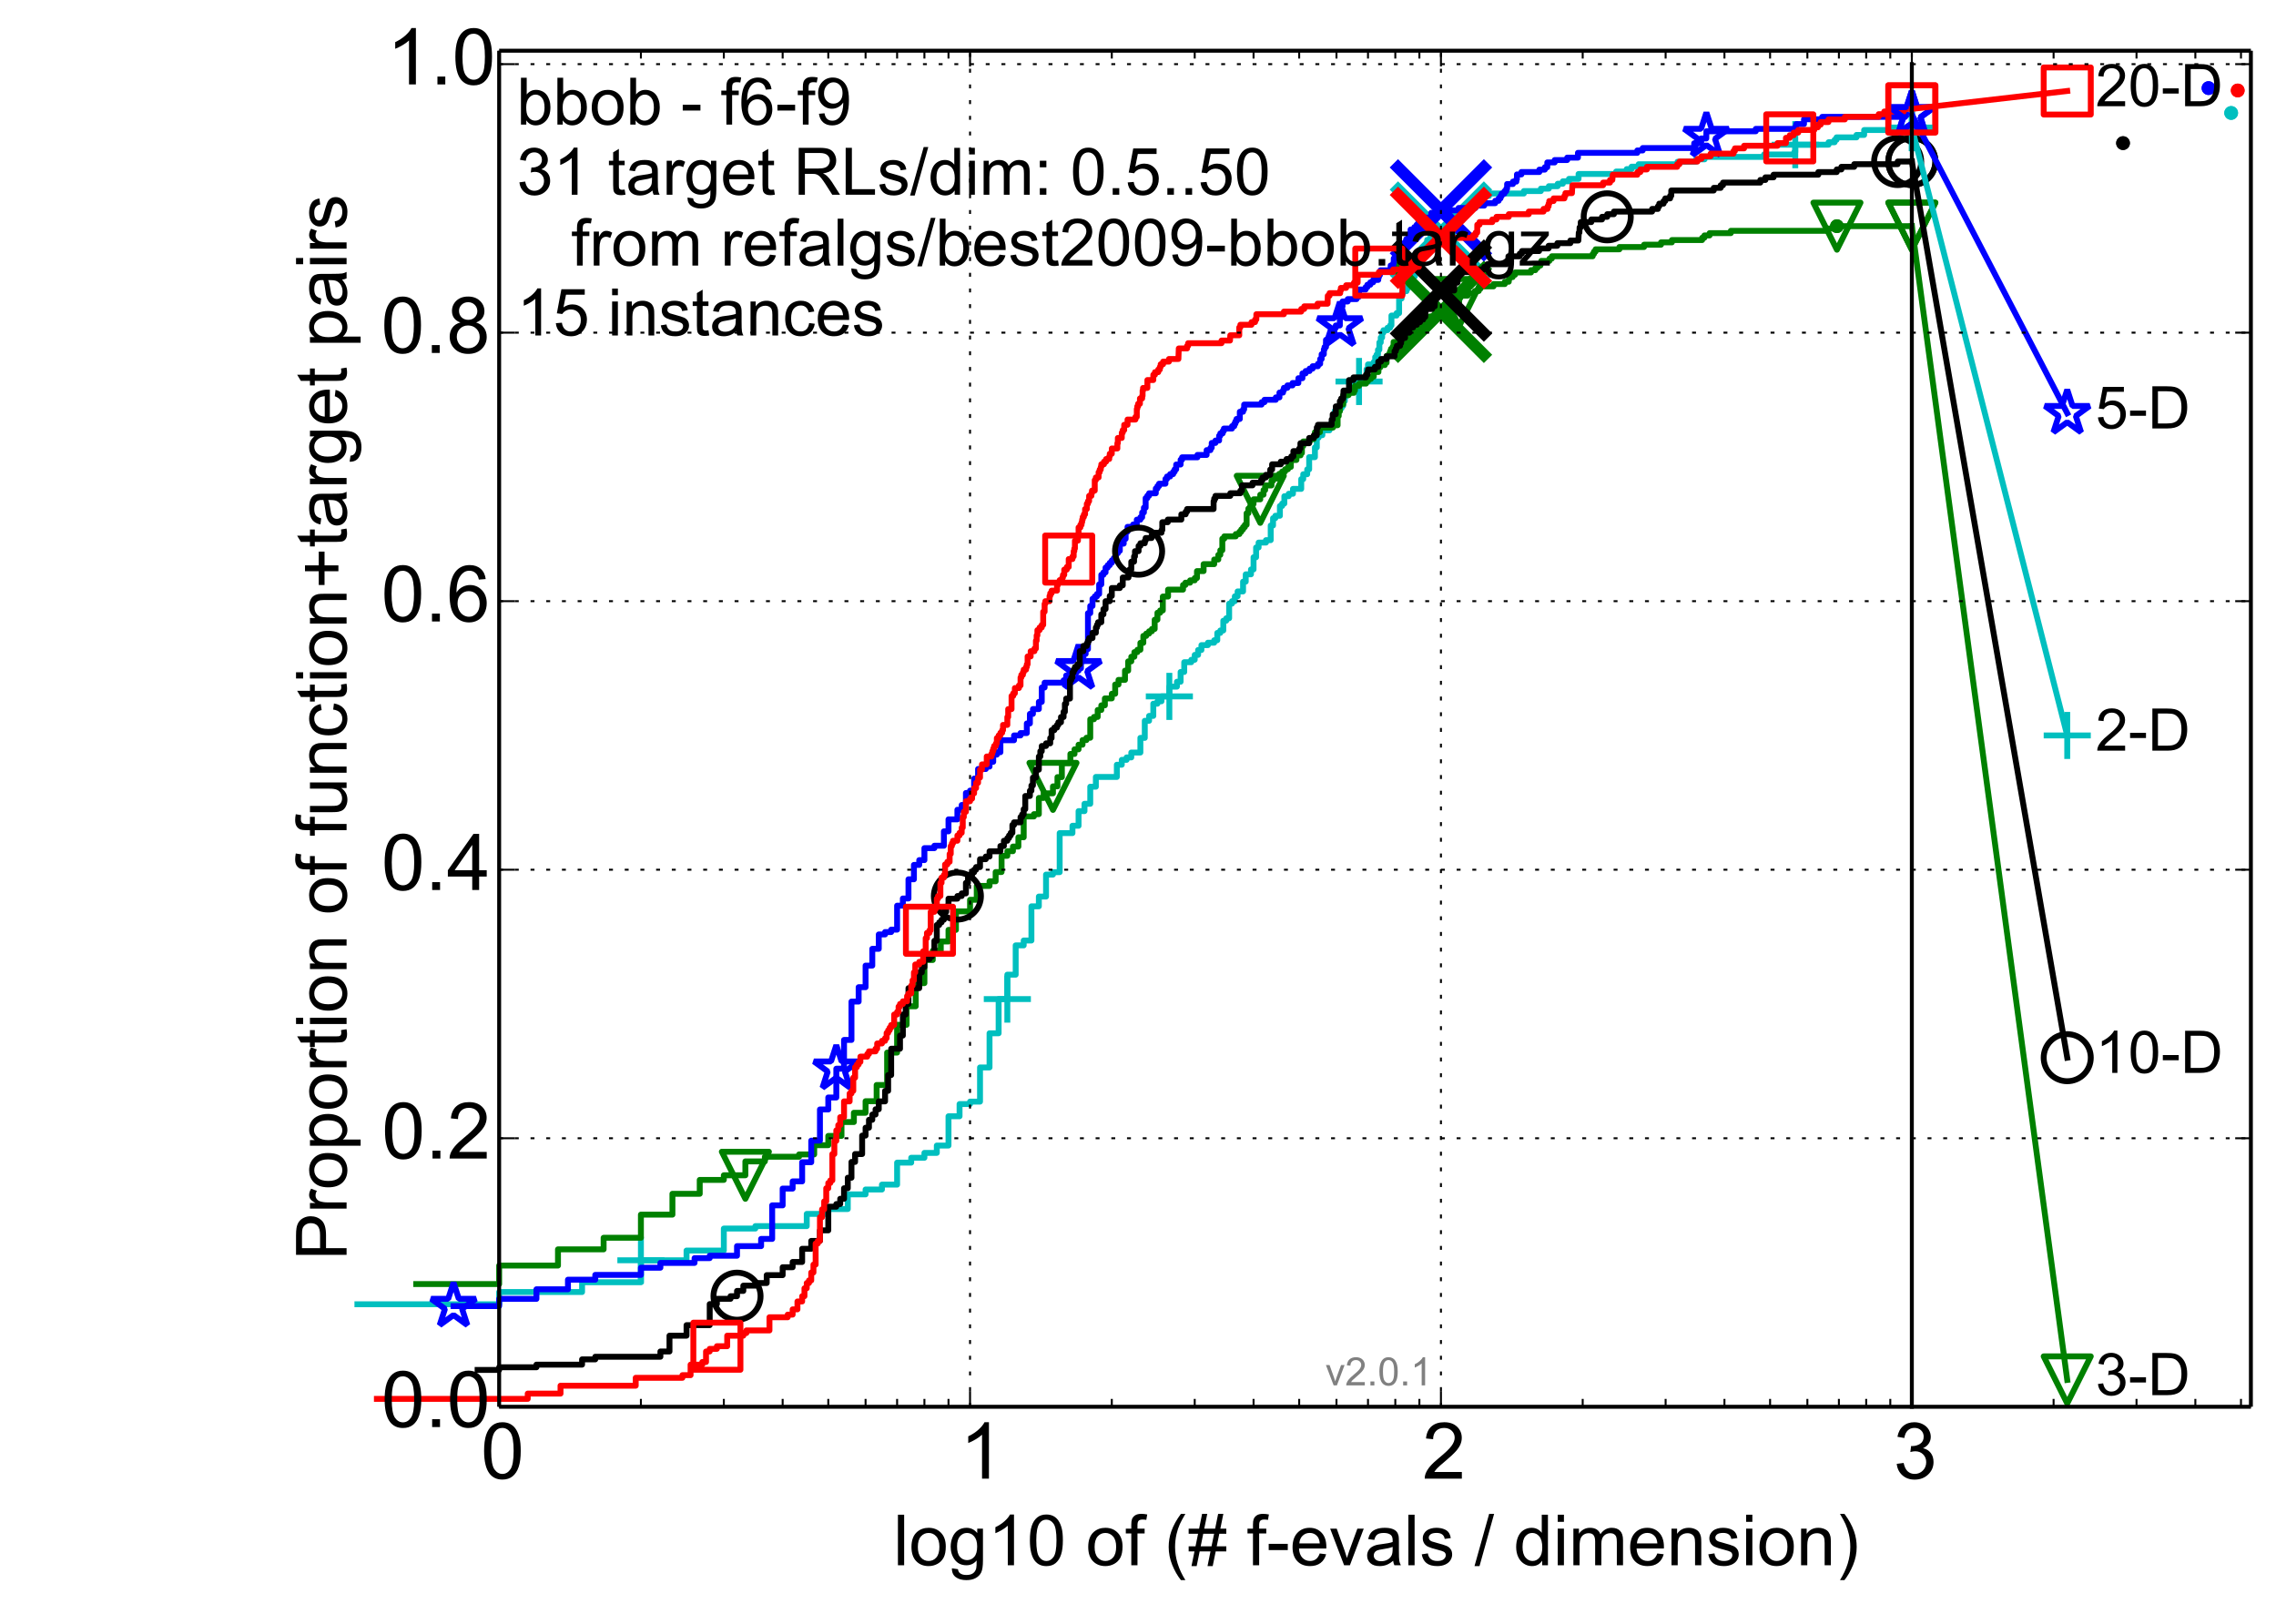 <?xml version="1.0" encoding="utf-8" standalone="no"?>
<!DOCTYPE svg PUBLIC "-//W3C//DTD SVG 1.1//EN"
  "http://www.w3.org/Graphics/SVG/1.1/DTD/svg11.dtd">
<!-- Created with matplotlib (http://matplotlib.org/) -->
<svg height="414pt" version="1.1" viewBox="0 0 580 414" width="580pt" xmlns="http://www.w3.org/2000/svg" xmlns:xlink="http://www.w3.org/1999/xlink">
 <defs>
  <style type="text/css">
*{stroke-linecap:butt;stroke-linejoin:round;}
  </style>
 </defs>
 <g id="figure_1">
  <g id="patch_1">
   <path d="
M0 414.924
L580.8 414.924
L580.8 0
L0 0
z
" style="fill:#ffffff;"/>
  </g>
  <g id="axes_1">
   <g id="patch_2">
    <path d="
M127.2 358.524
L573.6 358.524
L573.6 12.924
L127.2 12.924
z
" style="fill:#ffffff;"/>
   </g>
   <g id="line2d_1">
    <defs>
     <path d="
M0 1.5
C0.398 1.5 0.779 1.342 1.061 1.061
C1.342 0.779 1.5 0.398 1.5 0
C1.5 -0.398 1.342 -0.779 1.061 -1.061
C0.779 -1.342 0.398 -1.5 0 -1.5
C-0.398 -1.5 -0.779 -1.342 -1.061 -1.061
C-1.342 -0.779 -1.5 -0.398 -1.5 0
C-1.5 0.398 -1.342 0.779 -1.061 1.061
C-0.779 1.342 -0.398 1.5 0 1.5
z
" id="m977c291b42" style="stroke:#00bfbf;stroke-width:0.5;"/>
    </defs>
    <g>
     <use style="fill:#00bfbf;stroke:#00bfbf;stroke-width:0.5;" x="568.573" xlink:href="#m977c291b42" y="28.788"/>
     <use style="fill:#00bfbf;stroke:#00bfbf;stroke-width:0.5;" x="568.573" xlink:href="#m977c291b42" y="28.788"/>
    </g>
   </g>
   <g id="line2d_2">
    <path d="
M91.076 332.394
L127.2 332.394
L127.2 329.283
L148.331 329.283
L148.331 326.794
L163.324 326.794
L163.324 321.195
L174.953 321.195
L174.953 318.706
L184.455 318.706
L184.455 313.107
L192.488 313.107
L192.488 312.485
L205.586 312.485
L205.586 309.374
L211.076 309.374
L211.076 308.13
L216.044 308.13
L216.044 304.397
L220.578 304.397
L220.578 303.153
L224.75 303.153
L224.75 301.909
L228.612 301.909
L228.612 296.309
L232.207 296.309
L232.207 295.065
L235.571 295.065
L235.571 293.821
L238.73 293.821
L238.73 291.954
L241.709 291.954
L241.709 284.489
L244.527 284.489
L244.527 281.378
L247.2 281.378
L247.2 280.756
L249.743 280.756
L249.743 272.046
L252.167 272.046
L252.167 263.336
L254.484 263.336
L254.484 254.626
L256.702 254.626
L256.702 248.404
L258.829 248.404
L258.829 240.939
L260.873 240.939
L260.873 239.694
L262.84 239.694
L262.84 230.984
L264.735 230.984
L264.735 228.496
L266.564 228.496
L266.564 222.897
L268.331 222.897
L268.331 222.274
L270.04 222.274
L270.04 212.32
L273.298 212.32
L273.298 210.454
L274.854 210.454
L274.854 206.721
L276.365 206.721
L276.365 204.854
L277.833 204.854
L277.833 200.499
L279.261 200.499
L279.261 198.011
L284.61 198.011
L284.61 194.9
L285.866 194.9
L285.866 193.656
L287.093 193.656
L287.093 193.034
L288.291 193.034
L288.291 191.789
L290.607 191.789
L290.607 188.057
L291.728 188.057
L291.728 183.702
L292.825 183.702
L292.825 182.457
L293.9 182.457
L293.9 179.347
L294.953 179.347
L294.953 178.724
L295.985 178.724
L295.985 177.48
L297.99 177.48
L297.99 174.992
L299.92 174.992
L299.92 173.747
L300.859 173.747
L300.859 171.259
L301.781 171.259
L301.781 168.77
L303.579 168.77
L303.579 168.148
L304.455 168.148
L304.455 166.904
L305.316 166.904
L305.316 165.659
L306.163 165.659
L306.163 164.415
L307.818 164.415
L307.818 163.793
L309.422 163.793
L309.422 163.171
L310.205 163.171
L310.205 161.304
L310.977 161.304
L310.977 160.682
L311.738 160.682
L311.738 158.194
L312.488 158.194
L312.488 157.572
L313.227 157.572
L313.227 153.839
L313.956 153.839
L313.956 153.217
L314.675 153.217
L314.675 151.972
L315.384 151.972
L315.384 150.728
L316.774 150.728
L316.774 148.239
L317.455 148.239
L317.455 146.373
L318.792 146.373
L318.792 145.129
L319.447 145.129
L319.447 142.018
L320.095 142.018
L320.095 139.529
L320.734 139.529
L320.734 138.285
L322.607 138.285
L322.607 137.663
L323.819 137.663
L323.819 133.93
L324.414 133.93
L324.414 132.064
L325.003 132.064
L325.003 131.442
L326.161 131.442
L326.161 128.953
L326.731 128.953
L326.731 128.331
L327.294 128.331
L327.294 126.464
L328.403 126.464
L328.403 125.842
L329.489 125.842
L329.489 124.598
L331.595 124.598
L331.595 122.109
L332.108 122.109
L332.108 120.865
L333.12 120.865
L333.12 119.621
L333.619 119.621
L333.619 116.51
L335.087 116.51
L335.087 114.022
L335.568 114.022
L335.568 111.533
L336.044 111.533
L336.044 110.911
L336.983 110.911
L336.983 109.667
L338.811 109.667
L338.811 108.422
L339.259 108.422
L339.259 107.8
L339.702 107.8
L339.702 105.934
L340.142 105.934
L340.142 104.69
L341.44 104.69
L341.44 104.067
L341.865 104.067
L341.865 103.445
L342.287 103.445
L342.287 102.201
L342.706 102.201
L342.706 100.957
L343.121 100.957
L343.121 99.712
L344.347 99.712
L344.347 99.09
L345.149 99.09
L345.149 98.468
L345.545 98.468
L345.545 97.846
L345.939 97.846
L345.939 97.224
L346.329 97.224
L346.329 96.602
L348.238 96.602
L348.238 94.113
L348.612 94.113
L348.612 92.869
L350.08 92.869
L350.08 92.247
L350.441 92.247
L350.441 91.002
L350.799 91.002
L350.799 90.38
L351.154 90.38
L351.154 89.136
L351.508 89.136
L351.508 87.269
L351.859 87.269
L351.859 86.025
L352.207 86.025
L352.207 84.781
L352.554 84.781
L352.554 84.159
L353.579 84.159
L353.579 83.537
L354.251 83.537
L354.251 82.915
L354.584 82.915
L354.584 80.426
L355.896 80.426
L355.896 79.804
L356.539 79.804
L356.539 76.071
L357.174 76.071
L357.174 74.827
L357.489 74.827
L357.489 74.204
L358.423 74.204
L358.423 73.582
L358.73 73.582
L358.73 72.96
L359.036 72.96
L359.036 72.338
L359.942 72.338
L359.942 70.472
L360.538 70.472
L360.538 69.85
L360.833 69.85
L360.833 69.227
L361.127 69.227
L361.127 67.983
L361.419 67.983
L361.419 67.361
L361.998 67.361
L361.998 66.117
L362.285 66.117
L362.285 65.495
L362.571 65.495
L362.571 64.872
L362.855 64.872
L362.855 64.25
L363.697 64.25
L363.697 61.14
L364.527 61.14
L364.527 59.273
L370.482 59.273
L370.482 58.651
L370.726 58.651
L370.726 57.407
L371.691 57.407
L371.691 56.162
L372.639 56.162
L372.639 55.54
L372.873 55.54
L372.873 54.918
L373.8 54.918
L373.8 54.296
L374.257 54.296
L374.257 53.052
L374.71 53.052
L374.71 52.43
L375.159 52.43
L375.159 51.807
L375.605 51.807
L375.605 51.185
L377.349 51.185
L377.349 50.563
L378.2 50.563
L378.2 49.941
L379.451 49.941
L379.451 49.319
L388.331 49.319
L388.331 48.697
L392.663 48.697
L392.663 48.075
L394.7 48.075
L394.7 47.452
L396.957 47.452
L396.957 46.83
L398.265 46.83
L398.265 46.208
L399.821 46.208
L399.821 45.586
L402.271 45.586
L402.271 44.342
L411.839 44.342
L411.839 43.72
L414.534 43.72
L414.534 43.097
L415.78 43.097
L415.78 42.475
L417.595 42.475
L417.595 41.853
L427.491 41.853
L427.491 41.231
L432.19 41.231
L432.19 40.609
L434.389 40.609
L434.389 39.987
L449.543 39.987
L449.543 39.365
L457.261 39.365
L457.261 38.742
L457.492 38.742
L457.492 36.876
L465.978 36.876
L465.978 36.254
L467.521 36.254
L467.521 35.632
L468.013 35.632
L468.013 35.01
L473.103 35.01
L473.103 34.387
L475.047 34.387
L475.047 33.143
L485.37 33.143
L485.37 32.521
L487.2 32.521
L487.2 32.521" style="fill:none;stroke:#00bfbf;stroke-linecap:square;stroke-width:1.5;"/>
   </g>
   <g id="line2d_3">
    <defs>
     <path d="
M-6 0
L6 0
M0 6
L0 -6" id="m3e4de746de" style="stroke:#00bfbf;stroke-width:1.5;"/>
    </defs>
    <g>
     <use style="fill:none;stroke:#00bfbf;stroke-width:1.5;" x="163.324" xlink:href="#m3e4de746de" y="321.195"/>
     <use style="fill:none;stroke:#00bfbf;stroke-width:1.5;" x="256.702" xlink:href="#m3e4de746de" y="254.626"/>
     <use style="fill:none;stroke:#00bfbf;stroke-width:1.5;" x="297.99" xlink:href="#m3e4de746de" y="177.48"/>
     <use style="fill:none;stroke:#00bfbf;stroke-width:1.5;" x="346.329" xlink:href="#m3e4de746de" y="97.224"/>
     <use style="fill:none;stroke:#00bfbf;stroke-width:1.5;" x="457.492" xlink:href="#m3e4de746de" y="36.876"/>
     <use style="fill:none;stroke:#00bfbf;stroke-width:1.5;" x="487.2" xlink:href="#m3e4de746de" y="32.521"/>
    </g>
   </g>
   <g id="line2d_4"/>
   <g id="line2d_5">
    <path clip-path="url(#p505825120b)" d="
M367.2 59.273" style="fill:none;stroke:#00bfbf;stroke-linecap:square;"/>
    <defs>
     <path d="
M-12 12
L12 -12
M-12 -12
L12 12" id="m09e435d1d9" style="stroke:#00bfbf;stroke-width:3;"/>
    </defs>
    <g clip-path="url(#p505825120b)">
     <use style="fill:#00bfbf;stroke:#00bfbf;stroke-width:3;" x="367.2" xlink:href="#m09e435d1d9" y="59.273"/>
    </g>
   </g>
   <g id="line2d_6">
    <defs>
     <path d="
M0 1.5
C0.398 1.5 0.779 1.342 1.061 1.061
C1.342 0.779 1.5 0.398 1.5 0
C1.5 -0.398 1.342 -0.779 1.061 -1.061
C0.779 -1.342 0.398 -1.5 0 -1.5
C-0.398 -1.5 -0.779 -1.342 -1.061 -1.061
C-1.342 -0.779 -1.5 -0.398 -1.5 0
C-1.5 0.398 -1.342 0.779 -1.061 1.061
C-0.779 1.342 -0.398 1.5 0 1.5
z
" id="mb0b177905e" style="stroke:#008000;stroke-width:0.5;"/>
    </defs>
    <g>
     <use style="fill:#008000;stroke:#008000;stroke-width:0.5;" x="468.113" xlink:href="#mb0b177905e" y="57.643"/>
     <use style="fill:#008000;stroke:#008000;stroke-width:0.5;" x="468.113" xlink:href="#mb0b177905e" y="57.643"/>
    </g>
   </g>
   <g id="line2d_7">
    <path d="
M106.069 327.256
L127.2 327.256
L127.2 322.536
L142.193 322.536
L142.193 318.406
L153.822 318.406
L153.822 315.456
L163.324 315.456
L163.324 309.557
L171.357 309.557
L171.357 304.247
L178.316 304.247
L178.316 300.707
L184.455 300.707
L184.455 299.527
L189.945 299.527
L189.945 295.988
L194.913 295.988
L194.913 294.808
L203.619 294.808
L203.619 294.218
L207.481 294.218
L207.481 291.858
L211.076 291.858
L211.076 289.498
L214.44 289.498
L214.44 285.958
L217.599 285.958
L217.599 283.598
L220.578 283.598
L220.578 280.648
L223.396 280.648
L223.396 276.519
L226.069 276.519
L226.069 268.259
L228.612 268.259
L228.612 261.18
L231.036 261.18
L231.036 256.46
L233.353 256.46
L233.353 250.56
L235.571 250.56
L235.571 244.661
L237.698 244.661
L237.698 242.301
L239.742 242.301
L239.742 239.941
L241.709 239.941
L241.709 236.991
L243.604 236.991
L243.604 232.272
L247.2 232.272
L247.2 229.322
L248.909 229.322
L248.909 225.782
L252.167 225.782
L252.167 224.602
L253.723 224.602
L253.723 222.242
L255.234 222.242
L255.234 218.112
L256.702 218.112
L256.702 216.933
L258.13 216.933
L258.13 215.753
L259.519 215.753
L259.519 213.393
L260.873 213.393
L260.873 208.083
L263.48 208.083
L263.48 207.493
L264.735 207.493
L264.735 203.363
L265.962 203.363
L265.962 202.183
L268.331 202.183
L268.331 200.414
L269.476 200.414
L269.476 198.054
L270.597 198.054
L270.597 194.514
L272.769 194.514
L272.769 192.154
L273.822 192.154
L273.822 190.974
L274.854 190.974
L274.854 189.794
L275.866 189.794
L275.866 188.614
L276.859 188.614
L276.859 188.024
L277.833 188.024
L277.833 183.305
L278.789 183.305
L278.789 182.715
L279.728 182.715
L279.728 180.945
L280.65 180.945
L280.65 179.765
L281.557 179.765
L281.557 177.995
L283.324 177.995
L283.324 176.815
L284.185 176.815
L284.185 174.455
L285.032 174.455
L285.032 173.275
L286.687 173.275
L286.687 170.915
L287.495 170.915
L287.495 168.556
L288.291 168.556
L288.291 167.376
L289.074 167.376
L289.074 166.196
L289.847 166.196
L289.847 165.606
L290.607 165.606
L290.607 163.836
L291.357 163.836
L291.357 162.066
L292.096 162.066
L292.096 161.476
L292.825 161.476
L292.825 160.886
L293.544 160.886
L293.544 160.296
L294.253 160.296
L294.253 157.936
L294.953 157.936
L294.953 156.166
L295.643 156.166
L295.643 155.576
L296.324 155.576
L296.324 152.037
L297.661 152.037
L297.661 150.267
L301.476 150.267
L301.476 149.087
L302.085 149.087
L302.085 148.497
L303.283 148.497
L303.283 147.907
L304.455 147.907
L304.455 147.317
L305.03 147.317
L305.03 145.547
L306.721 145.547
L306.721 143.777
L309.422 143.777
L309.422 142.597
L310.464 142.597
L310.464 141.417
L310.977 141.417
L310.977 140.237
L311.486 140.237
L311.486 137.288
L311.989 137.288
L311.989 136.698
L314.913 136.698
L314.913 136.108
L315.852 136.108
L315.852 135.518
L316.315 135.518
L316.315 134.928
L316.774 134.928
L316.774 134.338
L317.229 134.338
L317.229 133.748
L317.68 133.748
L317.68 130.798
L318.128 130.798
L318.128 129.618
L318.571 129.618
L318.571 129.028
L319.011 129.028
L319.011 128.438
L319.447 128.438
L319.447 127.258
L321.156 127.258
L321.156 126.078
L321.99 126.078
L321.99 124.898
L322.402 124.898
L322.402 123.718
L324.018 123.718
L324.018 122.539
L324.414 122.539
L324.414 121.949
L325.586 121.949
L325.586 121.359
L325.97 121.359
L325.97 120.769
L326.731 120.769
L326.731 120.179
L327.481 120.179
L327.481 119.589
L328.22 119.589
L328.22 118.999
L328.949 118.999
L328.949 117.229
L330.377 117.229
L330.377 116.049
L331.423 116.049
L331.423 115.459
L331.767 115.459
L331.767 113.689
L332.108 113.689
L332.108 112.509
L333.784 112.509
L333.784 111.919
L334.765 111.919
L334.765 111.329
L335.087 111.329
L335.087 110.149
L336.358 110.149
L336.358 108.969
L339.702 108.969
L339.702 108.379
L340.867 108.379
L340.867 106.02
L341.154 106.02
L341.154 104.84
L341.44 104.84
L341.44 103.07
L342.287 103.07
L342.287 100.71
L343.669 100.71
L343.669 100.12
L345.016 100.12
L345.016 99.53
L345.281 99.53
L345.281 98.35
L346.329 98.35
L346.329 97.76
L348.113 97.76
L348.113 97.17
L348.612 97.17
L348.612 96.58
L349.351 96.58
L349.351 95.99
L350.08 95.99
L350.08 94.81
L351.273 94.81
L351.273 93.63
L351.742 93.63
L351.742 93.04
L352.898 93.04
L352.898 92.451
L353.353 92.451
L353.353 90.681
L354.028 90.681
L354.028 90.091
L354.251 90.091
L354.251 89.501
L354.474 89.501
L354.474 88.911
L354.915 88.911
L354.915 88.321
L355.135 88.321
L355.135 87.141
L356.432 87.141
L356.432 86.551
L356.858 86.551
L356.858 85.961
L359.34 85.961
L359.34 84.191
L359.942 84.191
L359.942 83.601
L361.322 83.601
L361.322 83.011
L363.043 83.011
L363.043 82.421
L363.418 82.421
L363.418 81.831
L363.79 81.831
L363.79 81.241
L364.344 81.241
L364.344 80.651
L365.613 80.651
L365.613 80.061
L367.026 80.061
L367.026 79.471
L368.232 79.471
L368.232 78.291
L370.4 78.291
L370.4 77.701
L371.05 77.701
L371.05 77.111
L371.85 77.111
L371.85 75.931
L372.167 75.931
L372.167 75.342
L374.029 75.342
L374.029 74.752
L375.826 74.752
L375.826 74.162
L376.846 74.162
L376.846 73.572
L377.278 73.572
L377.278 72.982
L380.605 72.982
L380.605 72.392
L383.48 72.392
L383.48 71.802
L384.487 71.802
L384.487 71.212
L384.611 71.212
L384.611 70.622
L385.475 70.622
L385.475 70.032
L386.083 70.032
L386.083 69.442
L390.152 69.442
L390.152 68.852
L391.258 68.852
L391.258 68.262
L391.803 68.262
L391.803 67.672
L392.556 67.672
L392.556 67.082
L392.769 67.082
L392.769 66.492
L394.854 66.492
L394.854 65.902
L395.463 65.902
L395.463 65.312
L405.866 65.312
L405.866 64.722
L406.196 64.722
L406.196 64.132
L406.606 64.132
L406.606 63.542
L412.68 63.542
L412.68 62.952
L418.964 62.952
L418.964 62.362
L423.283 62.362
L423.283 61.772
L426.051 61.772
L426.051 61.182
L433.763 61.182
L433.763 60.593
L434.341 60.593
L434.341 60.002
L435.665 60.002
L435.665 59.413
L441.072 59.413
L441.072 58.823
L465.44 58.823
L465.44 58.233
L468.113 58.233
L468.113 57.643
L487.2 57.643
L487.2 57.643" style="fill:none;stroke:#008000;stroke-linecap:square;stroke-width:1.5;"/>
   </g>
   <g id="line2d_8">
    <defs>
     <path d="
M-7.34788e-16 6
L6 -6
L-6 -6
z
" id="m397e16cd68" style="stroke:#008000;stroke-linejoin:miter;stroke-width:1.5;"/>
    </defs>
    <g>
     <use style="fill:none;stroke:#008000;stroke-linejoin:miter;stroke-width:1.5;" x="189.945" xlink:href="#m397e16cd68" y="299.527"/>
     <use style="fill:none;stroke:#008000;stroke-linejoin:miter;stroke-width:1.5;" x="268.331" xlink:href="#m397e16cd68" y="200.414"/>
     <use style="fill:none;stroke:#008000;stroke-linejoin:miter;stroke-width:1.5;" x="321.156" xlink:href="#m397e16cd68" y="127.258"/>
     <use style="fill:none;stroke:#008000;stroke-linejoin:miter;stroke-width:1.5;" x="371.85" xlink:href="#m397e16cd68" y="77.111"/>
     <use style="fill:none;stroke:#008000;stroke-linejoin:miter;stroke-width:1.5;" x="468.113" xlink:href="#m397e16cd68" y="57.643"/>
     <use style="fill:none;stroke:#008000;stroke-linejoin:miter;stroke-width:1.5;" x="487.2" xlink:href="#m397e16cd68" y="57.643"/>
    </g>
   </g>
   <g id="line2d_9"/>
   <g id="line2d_10">
    <path clip-path="url(#p505825120b)" d="
M367.2 79.471" style="fill:none;stroke:#008000;stroke-linecap:square;"/>
    <defs>
     <path d="
M-12 12
L12 -12
M-12 -12
L12 12" id="m8c089fa6cd" style="stroke:#008000;stroke-width:3;"/>
    </defs>
    <g clip-path="url(#p505825120b)">
     <use style="fill:#008000;stroke:#008000;stroke-width:3;" x="367.2" xlink:href="#m8c089fa6cd" y="79.471"/>
    </g>
   </g>
   <g id="line2d_11">
    <defs>
     <path d="
M0 1.5
C0.398 1.5 0.779 1.342 1.061 1.061
C1.342 0.779 1.5 0.398 1.5 0
C1.5 -0.398 1.342 -0.779 1.061 -1.061
C0.779 -1.342 0.398 -1.5 0 -1.5
C-0.398 -1.5 -0.779 -1.342 -1.061 -1.061
C-1.342 -0.779 -1.5 -0.398 -1.5 0
C-1.5 0.398 -1.342 0.779 -1.061 1.061
C-0.779 1.342 -0.398 1.5 0 1.5
z
" id="m76a7ce5b4a" style="stroke:#0000ff;stroke-width:0.5;"/>
    </defs>
    <g>
     <use style="fill:#0000ff;stroke:#0000ff;stroke-width:0.5;" x="562.805" xlink:href="#m76a7ce5b4a" y="22.456"/>
     <use style="fill:#0000ff;stroke:#0000ff;stroke-width:0.5;" x="562.805" xlink:href="#m76a7ce5b4a" y="22.456"/>
    </g>
   </g>
   <g id="line2d_12">
    <path d="
M115.571 332.86
L127.2 332.86
L127.2 331.027
L136.702 331.027
L136.702 328.583
L144.735 328.583
L144.735 326.139
L151.694 326.139
L151.694 324.917
L163.324 324.917
L163.324 323.084
L168.291 323.084
L168.291 321.862
L176.997 321.862
L176.997 320.64
L180.859 320.64
L180.859 320.028
L187.818 320.028
L187.818 317.584
L193.956 317.584
L193.956 315.751
L196.774 315.751
L196.774 307.197
L199.447 307.197
L199.447 302.92
L201.99 302.92
L201.99 301.086
L204.414 301.086
L204.414 296.198
L206.731 296.198
L206.731 290.699
L208.949 290.699
L208.949 282.755
L211.076 282.755
L211.076 279.7
L213.12 279.7
L213.12 272.368
L215.087 272.368
L215.087 265.036
L216.983 265.036
L216.983 255.259
L218.811 255.259
L218.811 251.593
L220.578 251.593
L220.578 246.094
L222.287 246.094
L222.287 241.816
L223.942 241.816
L223.942 238.15
L225.545 238.15
L225.545 237.539
L227.101 237.539
L227.101 236.928
L228.612 236.928
L228.612 230.818
L230.08 230.818
L230.08 228.985
L231.508 228.985
L231.508 224.096
L232.898 224.096
L232.898 220.43
L234.251 220.43
L234.251 219.208
L235.571 219.208
L235.571 216.153
L238.114 216.153
L238.114 215.542
L240.538 215.542
L240.538 211.876
L241.709 211.876
L241.709 208.821
L243.975 208.821
L243.975 206.376
L245.073 206.376
L245.073 205.154
L246.147 205.154
L246.147 202.099
L247.2 202.099
L247.2 201.488
L248.232 201.488
L248.232 198.433
L249.244 198.433
L249.244 195.989
L251.211 195.989
L251.211 195.378
L252.167 195.378
L252.167 194.156
L253.106 194.156
L253.106 192.323
L254.029 192.323
L254.029 191.712
L254.935 191.712
L254.935 188.656
L258.411 188.656
L258.411 187.434
L260.065 187.434
L260.065 186.823
L261.669 186.823
L261.669 184.379
L262.453 184.379
L262.453 181.935
L263.225 181.935
L263.225 180.713
L264.735 180.713
L264.735 178.88
L265.475 178.88
L265.475 175.214
L266.203 175.214
L266.203 173.992
L271.039 173.992
L271.039 173.381
L271.694 173.381
L271.694 172.159
L272.981 172.159
L272.981 171.548
L274.237 171.548
L274.237 170.937
L274.854 170.937
L274.854 170.326
L275.463 170.326
L275.463 168.492
L276.066 168.492
L276.066 166.659
L276.662 166.659
L276.662 165.437
L277.25 165.437
L277.25 156.272
L277.833 156.272
L277.833 154.439
L278.409 154.439
L278.409 152.606
L278.978 152.606
L278.978 151.995
L279.542 151.995
L279.542 151.384
L280.099 151.384
L280.099 148.939
L280.65 148.939
L280.65 146.495
L281.196 146.495
L281.196 145.884
L281.736 145.884
L281.736 144.662
L282.271 144.662
L282.271 144.051
L282.8 144.051
L282.8 143.44
L283.324 143.44
L283.324 142.829
L283.842 142.829
L283.842 142.218
L284.356 142.218
L284.356 140.996
L284.864 140.996
L284.864 140.385
L285.368 140.385
L285.368 138.552
L286.36 138.552
L286.36 137.33
L286.85 137.33
L286.85 135.497
L287.334 135.497
L287.334 134.275
L288.762 134.275
L288.762 133.664
L289.693 133.664
L289.693 132.441
L290.607 132.441
L290.607 131.83
L291.059 131.83
L291.059 130.608
L291.506 130.608
L291.506 129.386
L291.949 129.386
L291.949 126.942
L292.389 126.942
L292.389 126.331
L292.825 126.331
L292.825 125.72
L294.534 125.72
L294.534 124.498
L294.953 124.498
L294.953 123.887
L295.368 123.887
L295.368 123.276
L296.997 123.276
L296.997 122.054
L297.396 122.054
L297.396 121.443
L298.186 121.443
L298.186 120.832
L298.964 120.832
L298.964 120.221
L299.348 120.221
L299.348 119.61
L299.73 119.61
L299.73 118.388
L300.859 118.388
L300.859 117.166
L301.23 117.166
L301.23 116.555
L305.145 116.555
L305.145 115.944
L307.491 115.944
L307.491 114.722
L308.465 114.722
L308.465 114.111
L308.786 114.111
L308.786 112.888
L309.737 112.888
L309.737 112.277
L310.67 112.277
L310.67 111.055
L310.977 111.055
L310.977 110.444
L311.587 110.444
L311.587 109.833
L311.889 109.833
L311.889 109.222
L313.956 109.222
L313.956 108.611
L314.532 108.611
L314.532 108
L314.818 108
L314.818 107.389
L315.102 107.389
L315.102 106.778
L315.945 106.778
L315.945 104.945
L316.774 104.945
L316.774 104.334
L317.048 104.334
L317.048 103.112
L321.491 103.112
L321.491 102.501
L322.237 102.501
L322.237 101.89
L325.12 101.89
L325.12 101.279
L326.047 101.279
L326.047 100.057
L326.957 100.057
L326.957 99.446
L327.182 99.446
L327.182 98.835
L328.073 98.835
L328.073 98.224
L329.381 98.224
L329.381 97.613
L330.868 97.613
L330.868 96.391
L331.904 96.391
L331.904 95.168
L332.718 95.168
L332.718 94.558
L333.718 94.558
L333.718 93.946
L334.505 93.946
L334.505 93.335
L335.854 93.335
L335.854 92.724
L336.421 92.724
L336.421 91.502
L336.796 91.502
L336.796 90.28
L337.353 90.28
L337.353 89.058
L337.538 89.058
L337.538 88.447
L337.905 88.447
L337.905 86.614
L338.811 86.614
L338.811 86.003
L338.991 86.003
L338.991 85.392
L339.702 85.392
L339.702 84.781
L340.054 84.781
L340.054 83.559
L340.404 83.559
L340.404 82.948
L341.44 82.948
L341.44 81.115
L341.61 81.115
L341.61 79.282
L341.78 79.282
L341.78 78.06
L342.119 78.06
L342.119 76.838
L343.451 76.838
L343.451 76.227
L345.703 76.227
L345.703 75.615
L346.329 75.615
L346.329 73.782
L348.013 73.782
L348.013 73.171
L348.463 73.171
L348.463 72.56
L349.204 72.56
L349.204 71.949
L349.935 71.949
L349.935 71.338
L351.225 71.338
L351.225 70.727
L351.367 70.727
L351.367 70.116
L351.648 70.116
L351.648 69.505
L351.789 69.505
L351.789 68.894
L354.385 68.894
L354.385 67.672
L355.047 67.672
L355.047 67.061
L355.178 67.061
L355.178 65.839
L355.571 65.839
L355.571 64.617
L355.96 64.617
L355.96 64.006
L356.985 64.006
L356.985 62.173
L358.361 62.173
L358.361 60.951
L358.975 60.951
L358.975 59.729
L359.461 59.729
L359.461 58.507
L360.419 58.507
L360.419 57.895
L361.01 57.895
L361.01 57.285
L361.477 57.285
L361.477 56.062
L362.968 56.062
L362.968 55.451
L364.746 55.451
L364.746 54.229
L367.096 54.229
L367.096 53.618
L371.691 53.618
L371.691 53.007
L376.002 53.007
L376.002 52.396
L378.242 52.396
L378.242 51.785
L381.033 51.785
L381.033 51.174
L381.905 51.174
L381.905 50.563
L382.375 50.563
L382.375 49.952
L382.685 49.952
L382.685 49.341
L383.378 49.341
L383.378 48.73
L383.834 48.73
L383.834 48.119
L384.061 48.119
L384.061 46.897
L385.548 46.897
L385.548 46.286
L386.42 46.286
L386.42 45.675
L386.564 45.675
L386.564 44.453
L387.702 44.453
L387.702 43.842
L392.277 43.842
L392.277 43.231
L393.676 43.231
L393.676 42.62
L394.299 42.62
L394.299 41.398
L396.186 41.398
L396.186 40.787
L399.373 40.787
L399.373 40.176
L402.111 40.176
L402.111 38.953
L417.237 38.953
L417.237 38.343
L418.615 38.343
L418.615 37.731
L431.738 37.731
L431.738 36.509
L433.52 36.509
L433.52 35.287
L434.818 35.287
L434.846 33.454
L447.429 33.454
L447.429 32.843
L457.556 32.843
L457.556 32.232
L457.74 32.232
L457.74 31.621
L459.72 31.621
L459.72 30.399
L464.347 30.399
L464.347 29.788
L485.516 29.788
L485.516 29.177
L487.2 29.177
L487.2 29.177" style="fill:none;stroke:#0000ff;stroke-linecap:square;stroke-width:1.5;"/>
   </g>
   <g id="line2d_13">
    <defs>
     <path d="
M3.67394e-16 -6
L-1.347 -1.854
L-5.706 -1.854
L-2.18 0.708
L-3.527 4.854
L-4.20996e-16 2.292
L3.527 4.854
L2.18 0.708
L5.706 -1.854
L1.347 -1.854
z
" id="m0933169453" style="stroke:#0000ff;stroke-linejoin:bevel;stroke-width:1.5;"/>
    </defs>
    <g>
     <use style="fill:none;stroke:#0000ff;stroke-linejoin:bevel;stroke-width:1.5;" x="115.571" xlink:href="#m0933169453" y="332.86"/>
     <use style="fill:none;stroke:#0000ff;stroke-linejoin:bevel;stroke-width:1.5;" x="213.12" xlink:href="#m0933169453" y="272.368"/>
     <use style="fill:none;stroke:#0000ff;stroke-linejoin:bevel;stroke-width:1.5;" x="274.854" xlink:href="#m0933169453" y="170.326"/>
     <use style="fill:none;stroke:#0000ff;stroke-linejoin:bevel;stroke-width:1.5;" x="341.44" xlink:href="#m0933169453" y="82.948"/>
     <use style="fill:none;stroke:#0000ff;stroke-linejoin:bevel;stroke-width:1.5;" x="434.846" xlink:href="#m0933169453" y="34.676"/>
     <use style="fill:none;stroke:#0000ff;stroke-linejoin:bevel;stroke-width:1.5;" x="487.2" xlink:href="#m0933169453" y="29.177"/>
    </g>
   </g>
   <g id="line2d_14"/>
   <g id="line2d_15">
    <path clip-path="url(#p505825120b)" d="
M367.2 53.618" style="fill:none;stroke:#0000ff;stroke-linecap:square;"/>
    <defs>
     <path d="
M-12 12
L12 -12
M-12 -12
L12 12" id="ma4a355cd2c" style="stroke:#0000ff;stroke-width:3;"/>
    </defs>
    <g clip-path="url(#p505825120b)">
     <use style="fill:#0000ff;stroke:#0000ff;stroke-width:3;" x="367.2" xlink:href="#ma4a355cd2c" y="53.618"/>
    </g>
   </g>
   <g id="line2d_16">
    <defs>
     <path d="
M0 1.5
C0.398 1.5 0.779 1.342 1.061 1.061
C1.342 0.779 1.5 0.398 1.5 0
C1.5 -0.398 1.342 -0.779 1.061 -1.061
C0.779 -1.342 0.398 -1.5 0 -1.5
C-0.398 -1.5 -0.779 -1.342 -1.061 -1.061
C-1.342 -0.779 -1.5 -0.398 -1.5 0
C-1.5 0.398 -1.342 0.779 -1.061 1.061
C-0.779 1.342 -0.398 1.5 0 1.5
z
" id="m66763a63fb" style="stroke:#000000;stroke-width:0.5;"/>
    </defs>
    <g>
     <use style="stroke:#000000;stroke-width:0.5;" x="541.019" xlink:href="#m66763a63fb" y="36.473"/>
     <use style="stroke:#000000;stroke-width:0.5;" x="541.019" xlink:href="#m66763a63fb" y="36.473"/>
    </g>
   </g>
   <g id="line2d_17">
    <path d="
M121.709 349.13
L127.2 349.13
L127.2 348.459
L136.702 348.459
L136.702 347.789
L148.331 347.789
L148.331 346.447
L151.694 346.447
L151.694 345.776
L168.291 345.776
L168.291 344.434
L170.607 344.434
L170.607 340.408
L174.953 340.408
L174.953 337.724
L180.859 337.724
L180.859 332.357
L182.688 332.357
L182.688 331.015
L186.163 331.015
L186.163 330.344
L187.818 330.344
L187.818 329.002
L189.422 329.002
L189.422 327.66
L192.488 327.66
L192.488 326.989
L195.384 326.989
L195.384 324.977
L199.447 324.977
L199.447 322.964
L201.99 322.964
L201.99 321.622
L204.414 321.622
L204.414 318.267
L206.731 318.267
L206.731 316.254
L208.949 316.254
L208.949 313.571
L211.076 313.571
L211.076 307.532
L213.12 307.532
L213.12 306.861
L214.113 306.861
L214.113 305.519
L215.087 305.519
L215.087 302.836
L216.044 302.836
L216.044 300.152
L216.983 300.152
L216.983 296.126
L217.905 296.126
L217.905 294.114
L219.702 294.114
L219.702 289.417
L220.578 289.417
L220.578 287.404
L221.44 287.404
L221.44 285.391
L222.287 285.391
L222.287 284.049
L223.121 284.049
L223.121 282.708
L223.942 282.708
L223.942 280.695
L225.545 280.695
L225.545 278.011
L226.329 278.011
L226.329 273.985
L227.101 273.985
L227.101 267.276
L229.351 267.276
L229.351 263.921
L230.08 263.921
L230.08 258.554
L230.799 258.554
L230.799 255.87
L231.508 255.87
L231.508 251.844
L234.251 251.844
L234.251 247.819
L234.915 247.819
L234.915 246.477
L235.571 246.477
L235.571 244.464
L236.858 244.464
L236.858 243.793
L237.489 243.793
L237.489 243.122
L238.114 243.122
L238.114 239.768
L238.73 239.768
L238.73 235.742
L239.34 235.742
L239.34 235.071
L239.942 235.071
L239.942 234.4
L240.538 234.4
L240.538 232.387
L241.127 232.387
L241.127 231.045
L241.709 231.045
L241.709 229.033
L243.975 229.033
L243.975 228.362
L245.073 228.362
L245.073 227.691
L246.147 227.691
L246.147 225.007
L246.676 225.007
L246.676 222.994
L247.719 222.994
L247.719 222.323
L248.232 222.323
L248.232 221.652
L248.74 221.652
L248.74 220.981
L249.743 220.981
L249.743 218.968
L251.211 218.968
L251.211 218.298
L252.167 218.298
L252.167 216.956
L254.935 216.956
L254.935 215.614
L255.826 215.614
L255.826 214.272
L256.702 214.272
L256.702 213.601
L257.134 213.601
L257.134 212.93
L257.563 212.93
L257.563 212.259
L257.989 212.259
L257.989 210.246
L258.411 210.246
L258.411 209.575
L260.065 209.575
L260.065 208.233
L260.471 208.233
L260.471 207.563
L260.873 207.563
L260.873 206.221
L261.273 206.221
L261.273 202.866
L262.453 202.866
L262.453 201.524
L262.84 201.524
L262.84 200.182
L263.225 200.182
L263.225 198.169
L263.985 198.169
L263.985 196.157
L264.735 196.157
L264.735 192.802
L265.106 192.802
L265.106 191.46
L265.475 191.46
L265.475 190.118
L266.564 190.118
L266.564 189.447
L267.631 189.447
L267.631 188.105
L267.982 188.105
L267.982 186.093
L268.677 186.093
L268.677 185.422
L269.363 185.422
L269.363 184.751
L269.702 184.751
L269.702 184.08
L270.375 184.08
L270.375 182.738
L271.039 182.738
L271.039 181.396
L271.368 181.396
L271.368 179.383
L271.694 179.383
L271.694 178.041
L272.663 178.041
L272.663 173.345
L272.981 173.345
L272.981 172.674
L273.298 172.674
L273.298 171.332
L273.613 171.332
L273.613 170.661
L273.926 170.661
L273.926 169.99
L274.546 169.99
L274.546 169.319
L275.16 169.319
L275.16 165.964
L276.066 165.964
L276.066 164.623
L276.957 164.623
L276.957 163.952
L277.25 163.952
L277.25 163.281
L277.542 163.281
L277.542 162.61
L278.409 162.61
L278.409 161.268
L279.261 161.268
L279.261 159.926
L279.542 159.926
L279.542 159.255
L279.821 159.255
L279.821 158.584
L280.65 158.584
L280.65 156.571
L281.196 156.571
L281.196 155.229
L281.736 155.229
L281.736 153.217
L282.8 153.217
L282.8 151.875
L283.324 151.875
L283.324 149.862
L285.368 149.862
L285.368 149.191
L286.114 149.191
L286.114 147.178
L287.575 147.178
L287.575 146.507
L287.815 146.507
L287.815 145.165
L288.291 145.165
L288.291 143.153
L288.997 143.153
L288.997 141.811
L289.23 141.811
L289.23 140.469
L290.152 140.469
L290.152 139.127
L290.607 139.127
L290.607 138.456
L291.728 138.456
L291.728 137.785
L291.949 137.785
L291.949 137.114
L293.473 137.114
L293.473 136.443
L293.687 136.443
L293.687 135.772
L295.985 135.772
L295.985 135.101
L296.189 135.101
L296.189 133.088
L297.595 133.088
L297.595 132.418
L301.045 132.418
L301.045 131.076
L302.146 131.076
L302.146 130.405
L302.508 130.405
L302.508 129.734
L309.264 129.734
L309.264 127.721
L309.422 127.721
L309.422 127.05
L309.737 127.05
L309.737 126.379
L313.52 126.379
L313.52 125.708
L316.084 125.708
L316.084 125.037
L316.499 125.037
L316.499 123.695
L319.186 123.695
L319.186 123.024
L321.366 123.024
L321.366 122.353
L321.741 122.353
L321.741 121.683
L322.607 121.683
L322.607 121.012
L323.699 121.012
L323.699 119.67
L324.177 119.67
L324.177 118.328
L326.39 118.328
L326.39 117.657
L327.852 117.657
L327.852 116.986
L329.057 116.986
L329.057 116.315
L329.596 116.315
L329.596 114.973
L331.076 114.973
L331.076 114.302
L331.388 114.302
L331.388 112.96
L333.619 112.96
L333.619 111.618
L334.797 111.618
L334.797 110.948
L335.568 110.948
L335.568 108.935
L335.854 108.935
L335.854 108.264
L339.348 108.264
L339.348 106.922
L339.614 106.922
L339.614 105.58
L340.404 105.58
L340.404 103.567
L341.44 103.567
L341.44 102.225
L341.78 102.225
L341.78 101.554
L342.287 101.554
L342.371 99.542
L343.778 99.542
L343.778 96.858
L344.91 96.858
L344.91 96.187
L348.088 96.187
L348.088 95.516
L348.463 95.516
L348.463 94.845
L348.612 94.845
L348.612 94.174
L350.369 94.174
L350.369 93.503
L351.225 93.503
L351.225 92.161
L351.929 92.161
L351.929 91.49
L353.375 91.49
L353.375 90.819
L355.375 90.819
L355.375 89.478
L355.701 89.478
L355.701 88.807
L355.96 88.807
L355.96 88.136
L356.794 88.136
L356.794 87.465
L357.048 87.465
L357.048 86.794
L357.174 86.794
L357.174 86.123
L358.051 86.123
L358.051 84.781
L359.158 84.781
L359.158 83.439
L360.122 83.439
L360.122 82.768
L361.068 82.768
L361.068 82.097
L361.883 82.097
L361.883 81.426
L362.684 81.426
L362.684 80.755
L363.193 80.755
L363.25 79.413
L363.306 79.413
L363.306 78.743
L364.964 78.743
L364.964 78.072
L365.613 78.072
L365.72 74.717
L366.939 74.717
L366.939 74.046
L370.58 74.046
L370.58 72.033
L371.404 72.033
L371.5 70.691
L371.691 70.691
L371.691 70.02
L372.025 70.02
L372.025 69.349
L374.529 69.349
L374.529 68.678
L378.242 68.678
L378.242 68.007
L379.037 68.007
L379.037 67.337
L383.872 67.337
L383.872 66.666
L384.399 66.666
L384.399 65.324
L387.278 65.324
L387.278 64.653
L387.842 64.653
L387.842 63.982
L392.213 63.982
L392.213 63.311
L394.639 63.311
L394.639 62.64
L396.868 62.64
L396.868 61.969
L400.182 61.969
L400.182 61.298
L402.218 61.298
L402.324 59.285
L402.483 59.285
L402.536 57.943
L402.826 57.943
L402.826 56.602
L405.518 56.602
L405.518 55.931
L408.243 55.931
L408.243 55.26
L409.578 55.26
L409.578 54.589
L411.283 54.589
L411.283 53.918
L421.008 53.918
L421.008 53.247
L422.49 53.247
L422.49 52.576
L422.831 52.576
L422.831 51.905
L423.931 51.905
L423.931 51.234
L424.368 51.234
L424.368 50.563
L425.606 50.563
L425.606 49.892
L425.894 49.892
L425.894 48.55
L436.719 48.55
L436.719 47.879
L438.487 47.879
L438.487 47.208
L439.081 47.208
L439.081 46.538
L448.589 46.538
L448.589 45.867
L449.885 45.867
L449.885 45.196
L451.965 45.196
L451.965 44.525
L463.368 44.525
L463.368 43.854
L468.058 43.854
L468.058 43.183
L469.248 43.183
L469.248 42.512
L472.519 42.512
L472.519 41.841
L483.586 41.841
L483.586 41.17
L487.2 41.17
L487.2 41.17" style="fill:none;stroke:#000000;stroke-linecap:square;stroke-width:1.5;"/>
   </g>
   <g id="line2d_18">
    <defs>
     <path d="
M0 6
C1.591 6 3.117 5.368 4.243 4.243
C5.368 3.117 6 1.591 6 0
C6 -1.591 5.368 -3.117 4.243 -4.243
C3.117 -5.368 1.591 -6 0 -6
C-1.591 -6 -3.117 -5.368 -4.243 -4.243
C-5.368 -3.117 -6 -1.591 -6 0
C-6 1.591 -5.368 3.117 -4.243 4.243
C-3.117 5.368 -1.591 6 0 6
z
" id="ma42492ef9b" style="stroke:#000000;stroke-width:1.5;"/>
    </defs>
    <g>
     <use style="fill:none;stroke:#000000;stroke-width:1.5;" x="187.818" xlink:href="#ma42492ef9b" y="330.344"/>
     <use style="fill:none;stroke:#000000;stroke-width:1.5;" x="243.975" xlink:href="#ma42492ef9b" y="228.362"/>
     <use style="fill:none;stroke:#000000;stroke-width:1.5;" x="290.152" xlink:href="#ma42492ef9b" y="140.469"/>
     <use style="fill:none;stroke:#000000;stroke-width:1.5;" x="409.578" xlink:href="#ma42492ef9b" y="55.26"/>
     <use style="fill:none;stroke:#000000;stroke-width:1.5;" x="483.586" xlink:href="#ma42492ef9b" y="41.17"/>
     <use style="fill:none;stroke:#000000;stroke-width:1.5;" x="487.2" xlink:href="#ma42492ef9b" y="41.17"/>
    </g>
   </g>
   <g id="line2d_19"/>
   <g id="line2d_20">
    <path clip-path="url(#p505825120b)" d="
M367.2 74.046" style="fill:none;stroke:#000000;stroke-linecap:square;"/>
    <defs>
     <path d="
M-12 12
L12 -12
M-12 -12
L12 12" id="m47417b404f" style="stroke:#000000;stroke-width:3;"/>
    </defs>
    <g clip-path="url(#p505825120b)">
     <use style="stroke:#000000;stroke-width:3;" x="367.2" xlink:href="#m47417b404f" y="74.046"/>
    </g>
   </g>
   <g id="line2d_21">
    <defs>
     <path d="
M0 1.5
C0.398 1.5 0.779 1.342 1.061 1.061
C1.342 0.779 1.5 0.398 1.5 0
C1.5 -0.398 1.342 -0.779 1.061 -1.061
C0.779 -1.342 0.398 -1.5 0 -1.5
C-0.398 -1.5 -0.779 -1.342 -1.061 -1.061
C-1.342 -0.779 -1.5 -0.398 -1.5 0
C-1.5 0.398 -1.342 0.779 -1.061 1.061
C-0.779 1.342 -0.398 1.5 0 1.5
z
" id="ma07bdd5909" style="stroke:#ff0000;stroke-width:0.5;"/>
    </defs>
    <g>
     <use style="fill:#ff0000;stroke:#ff0000;stroke-width:0.5;" x="570.246" xlink:href="#ma07bdd5909" y="23.055"/>
     <use style="fill:#ff0000;stroke:#ff0000;stroke-width:0.5;" x="570.246" xlink:href="#ma07bdd5909" y="23.055"/>
    </g>
   </g>
   <g id="line2d_22">
    <path d="
M96.043 356.511
L134.484 356.511
L134.484 355.169
L142.84 355.169
L142.84 353.156
L162.004 353.156
L162.004 351.143
L173.9 351.143
L173.9 350.472
L175.985 350.472
L175.985 347.789
L178.964 347.789
L178.964 347.118
L179.92 347.118
L179.92 344.434
L180.859 344.434
L180.859 343.763
L182.688 343.763
L182.688 343.092
L185.316 343.092
L185.316 340.408
L189.422 340.408
L189.422 339.737
L190.205 339.737
L190.205 339.066
L196.084 339.066
L196.084 335.712
L200.734 335.712
L200.734 335.041
L201.99 335.041
L201.99 333.699
L203.216 333.699
L203.216 331.686
L204.414 331.686
L204.414 330.344
L205.003 330.344
L205.003 328.331
L205.586 328.331
L205.586 326.989
L206.161 326.989
L206.161 326.319
L206.731 326.319
L206.731 324.306
L207.294 324.306
L207.294 322.293
L207.852 322.293
L207.852 316.925
L208.403 316.925
L208.403 316.254
L208.949 316.254
L208.949 310.216
L209.489 310.216
L209.489 308.203
L210.024 308.203
L210.024 306.19
L210.553 306.19
L210.553 302.836
L211.076 302.836
L211.076 301.494
L211.595 301.494
L211.595 300.823
L212.108 300.823
L212.108 294.114
L212.617 294.114
L212.617 290.759
L213.12 290.759
L213.12 288.075
L213.619 288.075
L213.619 286.733
L214.113 286.733
L214.113 284.72
L215.087 284.72
L215.087 280.695
L216.515 280.695
L216.515 278.682
L216.983 278.682
L216.983 278.011
L217.446 278.011
L217.446 274.656
L217.905 274.656
L217.905 271.973
L218.36 271.973
L218.36 271.302
L218.811 271.302
L218.811 270.631
L219.259 270.631
L219.259 269.289
L221.011 269.289
L221.011 268.618
L221.44 268.618
L221.44 267.947
L223.121 267.947
L223.121 267.276
L223.533 267.276
L223.533 265.934
L224.75 265.934
L224.75 265.263
L225.545 265.263
L225.545 264.592
L225.939 264.592
L225.939 263.25
L226.329 263.25
L226.329 262.579
L226.716 262.579
L226.716 261.909
L227.101 261.909
L227.101 261.238
L227.862 261.238
L227.862 258.554
L228.612 258.554
L228.612 257.883
L228.983 257.883
L228.983 256.541
L229.351 256.541
L229.351 255.87
L230.08 255.87
L230.08 255.199
L231.154 255.199
L231.154 253.857
L231.508 253.857
L231.508 253.186
L232.207 253.186
L232.207 251.174
L232.554 251.174
L232.554 249.832
L232.898 249.832
L232.898 247.819
L233.239 247.819
L233.239 245.806
L234.251 245.806
L234.251 245.135
L235.244 245.135
L235.244 242.451
L235.896 242.451
L235.896 239.097
L236.218 239.097
L236.218 237.755
L236.858 237.755
L236.858 237.084
L237.174 237.084
L237.174 232.387
L238.114 232.387
L238.114 231.716
L238.423 231.716
L238.423 231.045
L238.73 231.045
L238.73 229.033
L239.036 229.033
L239.036 228.362
L239.642 228.362
L239.642 225.007
L239.942 225.007
L239.942 223.665
L240.538 223.665
L240.538 222.994
L240.833 222.994
L240.833 220.31
L241.419 220.31
L241.419 219.639
L241.998 219.639
L241.998 217.627
L242.285 217.627
L242.285 215.614
L242.571 215.614
L242.571 214.943
L242.855 214.943
L242.855 214.272
L243.975 214.272
L243.975 212.93
L244.527 212.93
L244.527 212.259
L245.073 212.259
L245.073 210.917
L245.343 210.917
L245.343 208.233
L245.613 208.233
L245.613 206.892
L246.147 206.892
L246.147 204.208
L247.2 204.208
L247.2 203.537
L247.719 203.537
L247.719 202.195
L248.232 202.195
L248.232 200.853
L248.74 200.853
L248.74 199.511
L249.244 199.511
L249.244 198.169
L249.743 198.169
L249.743 196.157
L250.237 196.157
L250.237 194.815
L251.452 194.815
L251.452 192.802
L252.639 192.802
L252.639 192.131
L252.873 192.131
L252.873 191.46
L253.106 191.46
L253.106 190.789
L253.338 190.789
L253.338 190.118
L253.8 190.118
L253.8 189.447
L254.029 189.447
L254.029 188.105
L254.484 188.105
L254.484 187.434
L254.935 187.434
L254.935 186.763
L255.382 186.763
L255.382 186.093
L255.605 186.093
L255.605 184.751
L256.702 184.751
L256.702 182.738
L256.918 182.738
L256.918 180.725
L257.776 180.725
L257.776 177.37
L258.2 177.37
L258.2 176.699
L258.62 176.699
L258.62 175.358
L259.656 175.358
L259.656 174.687
L260.065 174.687
L260.065 172.674
L260.268 172.674
L260.268 172.003
L260.672 172.003
L260.672 171.332
L260.873 171.332
L260.873 170.661
L261.471 170.661
L261.471 169.99
L261.669 169.99
L261.669 169.319
L261.866 169.319
L261.866 167.306
L262.647 167.306
L262.647 165.964
L263.606 165.964
L263.606 165.293
L263.985 165.293
L263.985 163.281
L264.174 163.281
L264.174 161.939
L264.362 161.939
L264.362 160.597
L264.921 160.597
L264.921 159.926
L265.475 159.926
L265.475 159.255
L265.84 159.255
L265.84 155.9
L266.203 155.9
L266.203 153.888
L266.384 153.888
L266.384 153.217
L267.455 153.217
L267.455 151.875
L267.631 151.875
L267.631 151.204
L267.982 151.204
L267.982 150.533
L269.363 150.533
L269.363 149.191
L269.533 149.191
L269.533 148.52
L270.04 148.52
L270.04 147.849
L270.708 147.849
L270.708 147.178
L270.874 147.178
L270.874 146.507
L271.204 146.507
L271.204 145.165
L271.857 145.165
L271.857 144.494
L272.342 144.494
L272.342 142.482
L273.298 142.482
L273.298 141.811
L273.613 141.811
L273.613 140.469
L273.77 140.469
L273.77 139.798
L273.926 139.798
L273.926 137.785
L274.7 137.785
L274.7 136.443
L274.854 136.443
L274.854 134.43
L275.312 134.43
L275.312 133.759
L275.615 133.759
L275.615 133.088
L275.766 133.088
L275.766 132.418
L275.916 132.418
L275.916 131.747
L276.215 131.747
L276.215 131.076
L276.513 131.076
L276.513 129.734
L276.957 129.734
L276.957 128.392
L277.25 128.392
L277.25 127.721
L277.542 127.721
L277.542 126.379
L278.121 126.379
L278.121 125.708
L278.265 125.708
L278.265 125.037
L278.978 125.037
L278.978 122.353
L279.261 122.353
L279.261 121.683
L279.96 121.683
L279.96 120.341
L280.237 120.341
L280.237 119.67
L280.513 119.67
L280.513 118.999
L280.65 118.999
L280.65 118.328
L281.332 118.328
L281.332 117.657
L281.87 117.657
L281.87 116.986
L282.668 116.986
L282.668 116.315
L282.8 116.315
L282.8 115.644
L283.324 115.644
L283.324 114.302
L284.737 114.302
L284.737 112.96
L284.864 112.96
L284.864 111.618
L285.866 111.618
L285.866 110.277
L286.114 110.277
L286.114 109.606
L286.483 109.606
L286.483 108.264
L287.334 108.264
L287.334 106.922
L289.346 106.922
L289.346 106.251
L289.693 106.251
L289.693 104.238
L289.808 104.238
L289.808 103.567
L290.038 103.567
L290.038 102.896
L290.494 102.896
L290.494 101.554
L291.059 101.554
L291.059 100.883
L291.171 100.883
L291.171 99.542
L291.283 99.542
L291.283 98.871
L292.389 98.871
L292.389 96.858
L293.9 96.858
L293.9 95.516
L294.324 95.516
L294.324 94.845
L295.161 94.845
L295.161 94.174
L295.574 94.174
L295.574 93.503
L295.78 93.503
L295.78 92.832
L296.392 92.832
L296.392 92.161
L297.891 92.161
L297.891 91.49
L300.298 91.49
L300.392 88.807
L302.508 88.807
L302.508 88.136
L302.778 88.136
L302.778 87.465
L311.283 87.465
L311.283 86.794
L313.447 86.794
L313.52 85.452
L315.805 85.452
L315.805 83.439
L316.084 83.439
L316.084 82.768
L318.923 82.768
L318.923 82.097
L319.837 82.097
L319.837 81.426
L320.159 81.426
L320.159 80.084
L327.182 80.084
L327.182 79.413
L331.595 79.413
L331.595 78.743
L332.363 78.743
L332.363 78.072
L335.758 78.072
L335.758 77.401
L338.315 77.401
L338.36 75.388
L338.811 75.388
L338.811 74.717
L341.525 74.717
L341.525 74.046
L341.695 74.046
L341.695 73.375
L343.038 73.375
L343.038 72.704
L345.029 72.704
L345.029 72.033
L345.978 72.033
L345.978 70.02
L351.367 70.02
L351.367 69.349
L355.014 69.349
L355.014 68.678
L357.989 68.678
L357.989 68.007
L361.564 68.007
L361.564 66.666
L361.738 66.666
L361.738 65.324
L362.055 65.324
L362.055 64.653
L363.474 64.653
L363.53 63.311
L366.28 63.311
L366.28 62.64
L366.703 62.64
L366.703 60.627
L375.382 60.627
L375.382 59.956
L376.046 59.956
L376.046 59.285
L376.441 59.285
L376.462 57.273
L377.026 57.273
L377.026 56.602
L380.289 56.602
L380.289 55.931
L381.352 55.931
L381.352 55.26
L384.493 55.26
L384.493 54.589
L389.584 54.589
L389.584 53.918
L393.345 53.918
L393.345 53.247
L394.361 53.247
L394.361 52.576
L394.639 52.576
L394.639 51.905
L394.808 51.905
L394.808 51.234
L395.901 51.234
L395.901 50.563
L398.666 50.563
L398.666 49.892
L398.921 49.892
L398.921 49.221
L400.582 49.221
L400.692 47.208
L408.527 47.208
L408.527 46.538
L410.278 46.538
L410.278 45.867
L410.879 45.867
L410.98 44.525
L417.257 44.525
L417.257 43.854
L418.019 43.854
L418.019 43.183
L419.692 43.183
L419.692 42.512
L427.409 42.512
L427.409 41.841
L427.981 41.841
L427.981 41.17
L432.563 41.17
L432.563 40.499
L433.593 40.499
L433.593 39.828
L435.917 39.828
L435.917 39.157
L441.754 39.157
L441.754 38.486
L442.114 38.486
L442.114 37.815
L444.45 37.815
L444.45 37.144
L452.97 37.144
L452.97 36.473
L455.116 36.473
L455.116 35.132
L456.091 35.132
L456.091 34.461
L457.103 34.461
L457.103 33.79
L458.251 33.79
L458.251 33.119
L462.35 33.119
L462.35 32.448
L463.257 32.448
L463.257 31.777
L463.966 31.777
L463.966 31.106
L465.95 31.106
L465.95 30.435
L470.134 30.435
L470.134 29.764
L478.761 29.764
L478.761 29.093
L480.169 29.093
L480.169 28.422
L485.143 28.422
L485.143 27.751
L487.2 27.751
L487.2 27.751" style="fill:none;stroke:#ff0000;stroke-linecap:square;stroke-width:1.5;"/>
   </g>
   <g id="line2d_23">
    <defs>
     <path d="
M-6 6
L6 6
L6 -6
L-6 -6
z
" id="m9d489a7eec" style="stroke:#ff0000;stroke-linejoin:miter;stroke-width:1.5;"/>
    </defs>
    <g>
     <use style="fill:none;stroke:#ff0000;stroke-linejoin:miter;stroke-width:1.5;" x="182.688" xlink:href="#m9d489a7eec" y="343.092"/>
     <use style="fill:none;stroke:#ff0000;stroke-linejoin:miter;stroke-width:1.5;" x="236.858" xlink:href="#m9d489a7eec" y="237.084"/>
     <use style="fill:none;stroke:#ff0000;stroke-linejoin:miter;stroke-width:1.5;" x="272.342" xlink:href="#m9d489a7eec" y="142.482"/>
     <use style="fill:none;stroke:#ff0000;stroke-linejoin:miter;stroke-width:1.5;" x="351.367" xlink:href="#m9d489a7eec" y="69.349"/>
     <use style="fill:none;stroke:#ff0000;stroke-linejoin:miter;stroke-width:1.5;" x="456.091" xlink:href="#m9d489a7eec" y="35.132"/>
     <use style="fill:none;stroke:#ff0000;stroke-linejoin:miter;stroke-width:1.5;" x="487.2" xlink:href="#m9d489a7eec" y="27.751"/>
    </g>
   </g>
   <g id="line2d_24"/>
   <g id="line2d_25">
    <path clip-path="url(#p505825120b)" d="
M367.2 60.627" style="fill:none;stroke:#ff0000;stroke-linecap:square;"/>
    <defs>
     <path d="
M-12 12
L12 -12
M-12 -12
L12 12" id="m4e2b024d89" style="stroke:#ff0000;stroke-width:3;"/>
    </defs>
    <g clip-path="url(#p505825120b)">
     <use style="fill:#ff0000;stroke:#ff0000;stroke-width:3;" x="367.2" xlink:href="#m4e2b024d89" y="60.627"/>
    </g>
   </g>
   <g id="line2d_26">
    <path d="
M487.2 57.643
L526.8 351.68" style="fill:none;stroke:#008000;stroke-linecap:square;stroke-width:1.5;"/>
    <g>
     <use style="fill:none;stroke:#008000;stroke-linejoin:miter;stroke-width:1.5;" x="487.2" xlink:href="#m397e16cd68" y="57.643"/>
     <use style="fill:none;stroke:#008000;stroke-linejoin:miter;stroke-width:1.5;" x="526.8" xlink:href="#m397e16cd68" y="351.68"/>
    </g>
   </g>
   <g id="line2d_27">
    <path d="
M487.2 41.17
L526.8 269.557" style="fill:none;stroke:#000000;stroke-linecap:square;stroke-width:1.5;"/>
    <g>
     <use style="fill:none;stroke:#000000;stroke-width:1.5;" x="487.2" xlink:href="#ma42492ef9b" y="41.17"/>
     <use style="fill:none;stroke:#000000;stroke-width:1.5;" x="526.8" xlink:href="#ma42492ef9b" y="269.557"/>
    </g>
   </g>
   <g id="line2d_28">
    <path d="
M487.2 32.521
L526.8 187.434" style="fill:none;stroke:#00bfbf;stroke-linecap:square;stroke-width:1.5;"/>
    <g>
     <use style="fill:none;stroke:#00bfbf;stroke-width:1.5;" x="487.2" xlink:href="#m3e4de746de" y="32.521"/>
     <use style="fill:none;stroke:#00bfbf;stroke-width:1.5;" x="526.8" xlink:href="#m3e4de746de" y="187.434"/>
    </g>
   </g>
   <g id="line2d_29">
    <path d="
M487.2 29.177
L526.8 105.312" style="fill:none;stroke:#0000ff;stroke-linecap:square;stroke-width:1.5;"/>
    <g>
     <use style="fill:none;stroke:#0000ff;stroke-linejoin:bevel;stroke-width:1.5;" x="487.2" xlink:href="#m0933169453" y="29.177"/>
     <use style="fill:none;stroke:#0000ff;stroke-linejoin:bevel;stroke-width:1.5;" x="526.8" xlink:href="#m0933169453" y="105.312"/>
    </g>
   </g>
   <g id="line2d_30">
    <path d="
M487.2 27.751
L526.8 23.189" style="fill:none;stroke:#ff0000;stroke-linecap:square;stroke-width:1.5;"/>
    <g>
     <use style="fill:none;stroke:#ff0000;stroke-linejoin:miter;stroke-width:1.5;" x="487.2" xlink:href="#m9d489a7eec" y="27.751"/>
     <use style="fill:none;stroke:#ff0000;stroke-linejoin:miter;stroke-width:1.5;" x="526.8" xlink:href="#m9d489a7eec" y="23.189"/>
    </g>
   </g>
   <g id="line2d_31">
    <path d="
M487.2 358.524
L487.2 16.345" style="fill:none;stroke:#000000;stroke-linecap:square;"/>
   </g>
   <g id="matplotlib.axis_1">
    <g id="xtick_1">
     <g id="line2d_32">
      <path clip-path="url(#p505825120b)" d="
M127.2 358.524
L127.2 12.924" style="fill:none;stroke:#000000;stroke-dasharray:1,3;stroke-dashoffset:0.0;stroke-width:0.5;"/>
     </g>
     <g id="line2d_33">
      <defs>
       <path d="
M0 0
L0 -4" id="m93b0483c22" style="stroke:#000000;stroke-width:0.5;"/>
      </defs>
      <g>
       <use style="stroke:#000000;stroke-width:0.5;" x="127.2" xlink:href="#m93b0483c22" y="358.524"/>
      </g>
     </g>
     <g id="line2d_34">
      <defs>
       <path d="
M0 0
L0 4" id="m741efc42ff" style="stroke:#000000;stroke-width:0.5;"/>
      </defs>
      <g>
       <use style="stroke:#000000;stroke-width:0.5;" x="127.2" xlink:href="#m741efc42ff" y="12.924"/>
      </g>
     </g>
     <g id="text_1">
      <!-- 0 -->
      <defs>
       <path d="
M4.156 35.297
Q4.156 48 6.766 55.734
Q9.375 63.484 14.516 67.672
Q19.672 71.875 27.484 71.875
Q33.25 71.875 37.594 69.547
Q41.938 67.234 44.766 62.859
Q47.609 58.5 49.219 52.219
Q50.828 45.953 50.828 35.297
Q50.828 22.703 48.234 14.969
Q45.656 7.234 40.5 3
Q35.359 -1.219 27.484 -1.219
Q17.141 -1.219 11.234 6.203
Q4.156 15.141 4.156 35.297
M13.188 35.297
Q13.188 17.672 17.312 11.828
Q21.438 6 27.484 6
Q33.547 6 37.672 11.859
Q41.797 17.719 41.797 35.297
Q41.797 52.984 37.672 58.781
Q33.547 64.594 27.391 64.594
Q21.344 64.594 17.719 59.469
Q13.188 52.938 13.188 35.297" id="ArialMT-30"/>
      </defs>
      <g transform="translate(122.533 376.839)scale(0.2 -0.2)">
       <use xlink:href="#ArialMT-30"/>
      </g>
     </g>
    </g>
    <g id="xtick_2">
     <g id="line2d_35">
      <path clip-path="url(#p505825120b)" d="
M247.2 358.524
L247.2 12.924" style="fill:none;stroke:#000000;stroke-dasharray:1,3;stroke-dashoffset:0.0;stroke-width:0.5;"/>
     </g>
     <g id="line2d_36">
      <g>
       <use style="stroke:#000000;stroke-width:0.5;" x="247.2" xlink:href="#m93b0483c22" y="358.524"/>
      </g>
     </g>
     <g id="line2d_37">
      <g>
       <use style="stroke:#000000;stroke-width:0.5;" x="247.2" xlink:href="#m741efc42ff" y="12.924"/>
      </g>
     </g>
     <g id="text_2">
      <!-- 1 -->
      <defs>
       <path d="
M37.25 0
L28.469 0
L28.469 56
Q25.297 52.984 20.141 49.953
Q14.984 46.922 10.891 45.406
L10.891 53.906
Q18.266 57.375 23.781 62.297
Q29.297 67.234 31.594 71.875
L37.25 71.875
z
" id="ArialMT-31"/>
      </defs>
      <g transform="translate(244.564 376.839)scale(0.2 -0.2)">
       <use xlink:href="#ArialMT-31"/>
      </g>
     </g>
    </g>
    <g id="xtick_3">
     <g id="line2d_38">
      <path clip-path="url(#p505825120b)" d="
M367.2 358.524
L367.2 12.924" style="fill:none;stroke:#000000;stroke-dasharray:1,3;stroke-dashoffset:0.0;stroke-width:0.5;"/>
     </g>
     <g id="line2d_39">
      <g>
       <use style="stroke:#000000;stroke-width:0.5;" x="367.2" xlink:href="#m93b0483c22" y="358.524"/>
      </g>
     </g>
     <g id="line2d_40">
      <g>
       <use style="stroke:#000000;stroke-width:0.5;" x="367.2" xlink:href="#m741efc42ff" y="12.924"/>
      </g>
     </g>
     <g id="text_3">
      <!-- 2 -->
      <defs>
       <path d="
M50.344 8.453
L50.344 0
L3.031 0
Q2.938 3.172 4.047 6.109
Q5.859 10.938 9.828 15.625
Q13.812 20.312 21.344 26.469
Q33.016 36.031 37.109 41.625
Q41.219 47.219 41.219 52.203
Q41.219 57.422 37.469 61
Q33.734 64.594 27.734 64.594
Q21.391 64.594 17.578 60.781
Q13.766 56.984 13.719 50.25
L4.688 51.172
Q5.609 61.281 11.656 66.578
Q17.719 71.875 27.938 71.875
Q38.234 71.875 44.234 66.156
Q50.25 60.453 50.25 52
Q50.25 47.703 48.484 43.547
Q46.734 39.406 42.656 34.812
Q38.578 30.219 29.109 22.219
Q21.188 15.578 18.938 13.203
Q16.703 10.844 15.234 8.453
z
" id="ArialMT-32"/>
      </defs>
      <g transform="translate(362.459 376.839)scale(0.2 -0.2)">
       <use xlink:href="#ArialMT-32"/>
      </g>
     </g>
    </g>
    <g id="xtick_4">
     <g id="line2d_41">
      <path clip-path="url(#p505825120b)" d="
M487.2 358.524
L487.2 12.924" style="fill:none;stroke:#000000;stroke-dasharray:1,3;stroke-dashoffset:0.0;stroke-width:0.5;"/>
     </g>
     <g id="line2d_42">
      <g>
       <use style="stroke:#000000;stroke-width:0.5;" x="487.2" xlink:href="#m93b0483c22" y="358.524"/>
      </g>
     </g>
     <g id="line2d_43">
      <g>
       <use style="stroke:#000000;stroke-width:0.5;" x="487.2" xlink:href="#m741efc42ff" y="12.924"/>
      </g>
     </g>
     <g id="text_4">
      <!-- 3 -->
      <defs>
       <path d="
M4.203 18.891
L12.984 20.062
Q14.5 12.594 18.141 9.297
Q21.781 6 27 6
Q33.203 6 37.469 10.297
Q41.75 14.594 41.75 20.953
Q41.75 27 37.797 30.922
Q33.844 34.859 27.734 34.859
Q25.25 34.859 21.531 33.891
L22.516 41.609
Q23.391 41.5 23.922 41.5
Q29.547 41.5 34.031 44.422
Q38.531 47.359 38.531 53.469
Q38.531 58.297 35.25 61.469
Q31.984 64.656 26.812 64.656
Q21.688 64.656 18.266 61.422
Q14.844 58.203 13.875 51.766
L5.078 53.328
Q6.688 62.156 12.391 67.016
Q18.109 71.875 26.609 71.875
Q32.469 71.875 37.391 69.359
Q42.328 66.844 44.938 62.5
Q47.562 58.156 47.562 53.266
Q47.562 48.641 45.062 44.828
Q42.578 41.016 37.703 38.766
Q44.047 37.312 47.562 32.688
Q51.078 28.078 51.078 21.141
Q51.078 11.766 44.234 5.25
Q37.406 -1.266 26.953 -1.266
Q17.531 -1.266 11.297 4.344
Q5.078 9.969 4.203 18.891" id="ArialMT-33"/>
      </defs>
      <g transform="translate(482.512 376.839)scale(0.2 -0.2)">
       <use xlink:href="#ArialMT-33"/>
      </g>
     </g>
    </g>
    <g id="xtick_5">
     <g id="line2d_44">
      <defs>
       <path d="
M0 0
L0 -2" id="m177f7580d0" style="stroke:#000000;stroke-width:0.5;"/>
      </defs>
      <g>
       <use style="stroke:#000000;stroke-width:0.5;" x="163.324" xlink:href="#m177f7580d0" y="358.524"/>
      </g>
     </g>
     <g id="line2d_45">
      <defs>
       <path d="
M0 0
L0 2" id="m5284c7e2a0" style="stroke:#000000;stroke-width:0.5;"/>
      </defs>
      <g>
       <use style="stroke:#000000;stroke-width:0.5;" x="163.324" xlink:href="#m5284c7e2a0" y="12.924"/>
      </g>
     </g>
    </g>
    <g id="xtick_6">
     <g id="line2d_46">
      <g>
       <use style="stroke:#000000;stroke-width:0.5;" x="184.455" xlink:href="#m177f7580d0" y="358.524"/>
      </g>
     </g>
     <g id="line2d_47">
      <g>
       <use style="stroke:#000000;stroke-width:0.5;" x="184.455" xlink:href="#m5284c7e2a0" y="12.924"/>
      </g>
     </g>
    </g>
    <g id="xtick_7">
     <g id="line2d_48">
      <g>
       <use style="stroke:#000000;stroke-width:0.5;" x="199.447" xlink:href="#m177f7580d0" y="358.524"/>
      </g>
     </g>
     <g id="line2d_49">
      <g>
       <use style="stroke:#000000;stroke-width:0.5;" x="199.447" xlink:href="#m5284c7e2a0" y="12.924"/>
      </g>
     </g>
    </g>
    <g id="xtick_8">
     <g id="line2d_50">
      <g>
       <use style="stroke:#000000;stroke-width:0.5;" x="211.076" xlink:href="#m177f7580d0" y="358.524"/>
      </g>
     </g>
     <g id="line2d_51">
      <g>
       <use style="stroke:#000000;stroke-width:0.5;" x="211.076" xlink:href="#m5284c7e2a0" y="12.924"/>
      </g>
     </g>
    </g>
    <g id="xtick_9">
     <g id="line2d_52">
      <g>
       <use style="stroke:#000000;stroke-width:0.5;" x="220.578" xlink:href="#m177f7580d0" y="358.524"/>
      </g>
     </g>
     <g id="line2d_53">
      <g>
       <use style="stroke:#000000;stroke-width:0.5;" x="220.578" xlink:href="#m5284c7e2a0" y="12.924"/>
      </g>
     </g>
    </g>
    <g id="xtick_10">
     <g id="line2d_54">
      <g>
       <use style="stroke:#000000;stroke-width:0.5;" x="228.612" xlink:href="#m177f7580d0" y="358.524"/>
      </g>
     </g>
     <g id="line2d_55">
      <g>
       <use style="stroke:#000000;stroke-width:0.5;" x="228.612" xlink:href="#m5284c7e2a0" y="12.924"/>
      </g>
     </g>
    </g>
    <g id="xtick_11">
     <g id="line2d_56">
      <g>
       <use style="stroke:#000000;stroke-width:0.5;" x="235.571" xlink:href="#m177f7580d0" y="358.524"/>
      </g>
     </g>
     <g id="line2d_57">
      <g>
       <use style="stroke:#000000;stroke-width:0.5;" x="235.571" xlink:href="#m5284c7e2a0" y="12.924"/>
      </g>
     </g>
    </g>
    <g id="xtick_12">
     <g id="line2d_58">
      <g>
       <use style="stroke:#000000;stroke-width:0.5;" x="241.709" xlink:href="#m177f7580d0" y="358.524"/>
      </g>
     </g>
     <g id="line2d_59">
      <g>
       <use style="stroke:#000000;stroke-width:0.5;" x="241.709" xlink:href="#m5284c7e2a0" y="12.924"/>
      </g>
     </g>
    </g>
    <g id="xtick_13">
     <g id="line2d_60">
      <g>
       <use style="stroke:#000000;stroke-width:0.5;" x="283.324" xlink:href="#m177f7580d0" y="358.524"/>
      </g>
     </g>
     <g id="line2d_61">
      <g>
       <use style="stroke:#000000;stroke-width:0.5;" x="283.324" xlink:href="#m5284c7e2a0" y="12.924"/>
      </g>
     </g>
    </g>
    <g id="xtick_14">
     <g id="line2d_62">
      <g>
       <use style="stroke:#000000;stroke-width:0.5;" x="304.455" xlink:href="#m177f7580d0" y="358.524"/>
      </g>
     </g>
     <g id="line2d_63">
      <g>
       <use style="stroke:#000000;stroke-width:0.5;" x="304.455" xlink:href="#m5284c7e2a0" y="12.924"/>
      </g>
     </g>
    </g>
    <g id="xtick_15">
     <g id="line2d_64">
      <g>
       <use style="stroke:#000000;stroke-width:0.5;" x="319.447" xlink:href="#m177f7580d0" y="358.524"/>
      </g>
     </g>
     <g id="line2d_65">
      <g>
       <use style="stroke:#000000;stroke-width:0.5;" x="319.447" xlink:href="#m5284c7e2a0" y="12.924"/>
      </g>
     </g>
    </g>
    <g id="xtick_16">
     <g id="line2d_66">
      <g>
       <use style="stroke:#000000;stroke-width:0.5;" x="331.076" xlink:href="#m177f7580d0" y="358.524"/>
      </g>
     </g>
     <g id="line2d_67">
      <g>
       <use style="stroke:#000000;stroke-width:0.5;" x="331.076" xlink:href="#m5284c7e2a0" y="12.924"/>
      </g>
     </g>
    </g>
    <g id="xtick_17">
     <g id="line2d_68">
      <g>
       <use style="stroke:#000000;stroke-width:0.5;" x="340.578" xlink:href="#m177f7580d0" y="358.524"/>
      </g>
     </g>
     <g id="line2d_69">
      <g>
       <use style="stroke:#000000;stroke-width:0.5;" x="340.578" xlink:href="#m5284c7e2a0" y="12.924"/>
      </g>
     </g>
    </g>
    <g id="xtick_18">
     <g id="line2d_70">
      <g>
       <use style="stroke:#000000;stroke-width:0.5;" x="348.612" xlink:href="#m177f7580d0" y="358.524"/>
      </g>
     </g>
     <g id="line2d_71">
      <g>
       <use style="stroke:#000000;stroke-width:0.5;" x="348.612" xlink:href="#m5284c7e2a0" y="12.924"/>
      </g>
     </g>
    </g>
    <g id="xtick_19">
     <g id="line2d_72">
      <g>
       <use style="stroke:#000000;stroke-width:0.5;" x="355.571" xlink:href="#m177f7580d0" y="358.524"/>
      </g>
     </g>
     <g id="line2d_73">
      <g>
       <use style="stroke:#000000;stroke-width:0.5;" x="355.571" xlink:href="#m5284c7e2a0" y="12.924"/>
      </g>
     </g>
    </g>
    <g id="xtick_20">
     <g id="line2d_74">
      <g>
       <use style="stroke:#000000;stroke-width:0.5;" x="361.709" xlink:href="#m177f7580d0" y="358.524"/>
      </g>
     </g>
     <g id="line2d_75">
      <g>
       <use style="stroke:#000000;stroke-width:0.5;" x="361.709" xlink:href="#m5284c7e2a0" y="12.924"/>
      </g>
     </g>
    </g>
    <g id="xtick_21">
     <g id="line2d_76">
      <g>
       <use style="stroke:#000000;stroke-width:0.5;" x="403.324" xlink:href="#m177f7580d0" y="358.524"/>
      </g>
     </g>
     <g id="line2d_77">
      <g>
       <use style="stroke:#000000;stroke-width:0.5;" x="403.324" xlink:href="#m5284c7e2a0" y="12.924"/>
      </g>
     </g>
    </g>
    <g id="xtick_22">
     <g id="line2d_78">
      <g>
       <use style="stroke:#000000;stroke-width:0.5;" x="424.455" xlink:href="#m177f7580d0" y="358.524"/>
      </g>
     </g>
     <g id="line2d_79">
      <g>
       <use style="stroke:#000000;stroke-width:0.5;" x="424.455" xlink:href="#m5284c7e2a0" y="12.924"/>
      </g>
     </g>
    </g>
    <g id="xtick_23">
     <g id="line2d_80">
      <g>
       <use style="stroke:#000000;stroke-width:0.5;" x="439.447" xlink:href="#m177f7580d0" y="358.524"/>
      </g>
     </g>
     <g id="line2d_81">
      <g>
       <use style="stroke:#000000;stroke-width:0.5;" x="439.447" xlink:href="#m5284c7e2a0" y="12.924"/>
      </g>
     </g>
    </g>
    <g id="xtick_24">
     <g id="line2d_82">
      <g>
       <use style="stroke:#000000;stroke-width:0.5;" x="451.076" xlink:href="#m177f7580d0" y="358.524"/>
      </g>
     </g>
     <g id="line2d_83">
      <g>
       <use style="stroke:#000000;stroke-width:0.5;" x="451.076" xlink:href="#m5284c7e2a0" y="12.924"/>
      </g>
     </g>
    </g>
    <g id="xtick_25">
     <g id="line2d_84">
      <g>
       <use style="stroke:#000000;stroke-width:0.5;" x="460.578" xlink:href="#m177f7580d0" y="358.524"/>
      </g>
     </g>
     <g id="line2d_85">
      <g>
       <use style="stroke:#000000;stroke-width:0.5;" x="460.578" xlink:href="#m5284c7e2a0" y="12.924"/>
      </g>
     </g>
    </g>
    <g id="xtick_26">
     <g id="line2d_86">
      <g>
       <use style="stroke:#000000;stroke-width:0.5;" x="468.612" xlink:href="#m177f7580d0" y="358.524"/>
      </g>
     </g>
     <g id="line2d_87">
      <g>
       <use style="stroke:#000000;stroke-width:0.5;" x="468.612" xlink:href="#m5284c7e2a0" y="12.924"/>
      </g>
     </g>
    </g>
    <g id="xtick_27">
     <g id="line2d_88">
      <g>
       <use style="stroke:#000000;stroke-width:0.5;" x="475.571" xlink:href="#m177f7580d0" y="358.524"/>
      </g>
     </g>
     <g id="line2d_89">
      <g>
       <use style="stroke:#000000;stroke-width:0.5;" x="475.571" xlink:href="#m5284c7e2a0" y="12.924"/>
      </g>
     </g>
    </g>
    <g id="xtick_28">
     <g id="line2d_90">
      <g>
       <use style="stroke:#000000;stroke-width:0.5;" x="481.709" xlink:href="#m177f7580d0" y="358.524"/>
      </g>
     </g>
     <g id="line2d_91">
      <g>
       <use style="stroke:#000000;stroke-width:0.5;" x="481.709" xlink:href="#m5284c7e2a0" y="12.924"/>
      </g>
     </g>
    </g>
    <g id="xtick_29">
     <g id="line2d_92">
      <g>
       <use style="stroke:#000000;stroke-width:0.5;" x="523.324" xlink:href="#m177f7580d0" y="358.524"/>
      </g>
     </g>
     <g id="line2d_93">
      <g>
       <use style="stroke:#000000;stroke-width:0.5;" x="523.324" xlink:href="#m5284c7e2a0" y="12.924"/>
      </g>
     </g>
    </g>
    <g id="xtick_30">
     <g id="line2d_94">
      <g>
       <use style="stroke:#000000;stroke-width:0.5;" x="544.455" xlink:href="#m177f7580d0" y="358.524"/>
      </g>
     </g>
     <g id="line2d_95">
      <g>
       <use style="stroke:#000000;stroke-width:0.5;" x="544.455" xlink:href="#m5284c7e2a0" y="12.924"/>
      </g>
     </g>
    </g>
    <g id="xtick_31">
     <g id="line2d_96">
      <g>
       <use style="stroke:#000000;stroke-width:0.5;" x="559.447" xlink:href="#m177f7580d0" y="358.524"/>
      </g>
     </g>
     <g id="line2d_97">
      <g>
       <use style="stroke:#000000;stroke-width:0.5;" x="559.447" xlink:href="#m5284c7e2a0" y="12.924"/>
      </g>
     </g>
    </g>
    <g id="xtick_32">
     <g id="line2d_98">
      <g>
       <use style="stroke:#000000;stroke-width:0.5;" x="571.076" xlink:href="#m177f7580d0" y="358.524"/>
      </g>
     </g>
     <g id="line2d_99">
      <g>
       <use style="stroke:#000000;stroke-width:0.5;" x="571.076" xlink:href="#m5284c7e2a0" y="12.924"/>
      </g>
     </g>
    </g>
    <g id="text_5">
     <!-- log10 of (# f-evals / dimension) -->
     <defs>
      <path d="
M12.359 -21.047
L6.062 -21.047
Q20.656 2.391 20.656 25.875
Q20.656 35.062 18.562 44.094
Q16.891 51.422 13.922 58.156
Q12.016 62.547 6.062 72.797
L12.359 72.797
Q21.531 60.547 25.922 48.188
Q29.688 37.547 29.688 25.922
Q29.688 12.75 24.625 0.438
Q19.578 -11.859 12.359 -21.047" id="ArialMT-29"/>
      <path d="
M40.438 6.391
Q35.547 2.25 31.031 0.531
Q26.516 -1.172 21.344 -1.172
Q12.797 -1.172 8.203 3
Q3.609 7.172 3.609 13.672
Q3.609 17.484 5.344 20.625
Q7.078 23.781 9.891 25.688
Q12.703 27.594 16.219 28.562
Q18.797 29.25 24.031 29.891
Q34.672 31.156 39.703 32.906
Q39.75 34.719 39.75 35.203
Q39.75 40.578 37.25 42.781
Q33.891 45.75 27.25 45.75
Q21.047 45.75 18.094 43.578
Q15.141 41.406 13.719 35.891
L5.125 37.062
Q6.297 42.578 8.984 45.969
Q11.672 49.359 16.75 51.188
Q21.828 53.031 28.516 53.031
Q35.156 53.031 39.297 51.469
Q43.453 49.906 45.406 47.531
Q47.359 45.172 48.141 41.547
Q48.578 39.312 48.578 33.453
L48.578 21.734
Q48.578 9.469 49.141 6.219
Q49.703 2.984 51.375 0
L42.188 0
Q40.828 2.734 40.438 6.391
M39.703 26.031
Q34.906 24.078 25.344 22.703
Q19.922 21.922 17.672 20.938
Q15.438 19.969 14.203 18.094
Q12.984 16.219 12.984 13.922
Q12.984 10.406 15.641 8.062
Q18.312 5.719 23.438 5.719
Q28.516 5.719 32.469 7.938
Q36.422 10.156 38.281 14.016
Q39.703 17 39.703 22.797
z
" id="ArialMT-61"/>
      <path d="
M4.984 -4.297
L13.531 -5.562
Q14.062 -9.516 16.5 -11.328
Q19.781 -13.766 25.438 -13.766
Q31.547 -13.766 34.859 -11.328
Q38.188 -8.891 39.359 -4.5
Q40.047 -1.812 39.984 6.781
Q34.234 0 25.641 0
Q14.938 0 9.078 7.719
Q3.219 15.438 3.219 26.219
Q3.219 33.641 5.906 39.906
Q8.594 46.188 13.688 49.609
Q18.797 53.031 25.688 53.031
Q34.859 53.031 40.828 45.609
L40.828 51.859
L48.922 51.859
L48.922 7.031
Q48.922 -5.078 46.453 -10.125
Q44 -15.188 38.641 -18.109
Q33.297 -21.047 25.484 -21.047
Q16.219 -21.047 10.5 -16.875
Q4.781 -12.703 4.984 -4.297
M12.25 26.859
Q12.25 16.656 16.297 11.969
Q20.359 7.281 26.469 7.281
Q32.516 7.281 36.609 11.938
Q40.719 16.609 40.719 26.562
Q40.719 36.078 36.5 40.906
Q32.281 45.75 26.312 45.75
Q20.453 45.75 16.344 40.984
Q12.25 36.234 12.25 26.859" id="ArialMT-67"/>
      <path d="
M8.688 0
L8.688 45.016
L0.922 45.016
L0.922 51.859
L8.688 51.859
L8.688 57.375
Q8.688 62.594 9.625 65.141
Q10.891 68.562 14.078 70.672
Q17.281 72.797 23.047 72.797
Q26.766 72.797 31.25 71.922
L29.938 64.266
Q27.203 64.75 24.75 64.75
Q20.75 64.75 19.094 63.031
Q17.438 61.328 17.438 56.641
L17.438 51.859
L27.547 51.859
L27.547 45.016
L17.438 45.016
L17.438 0
z
" id="ArialMT-66"/>
      <path d="
M42.094 16.703
L51.172 15.578
Q49.031 7.625 43.219 3.219
Q37.406 -1.172 28.375 -1.172
Q17 -1.172 10.328 5.828
Q3.656 12.844 3.656 25.484
Q3.656 38.578 10.391 45.797
Q17.141 53.031 27.875 53.031
Q38.281 53.031 44.875 45.953
Q51.469 38.875 51.469 26.031
Q51.469 25.25 51.422 23.688
L12.75 23.688
Q13.234 15.141 17.578 10.594
Q21.922 6.062 28.422 6.062
Q33.25 6.062 36.672 8.594
Q40.094 11.141 42.094 16.703
M13.234 30.906
L42.188 30.906
Q41.609 37.453 38.875 40.719
Q34.672 45.797 27.984 45.797
Q21.922 45.797 17.797 41.75
Q13.672 37.703 13.234 30.906" id="ArialMT-65"/>
      <path d="
M40.234 0
L40.234 6.547
Q35.297 -1.172 25.734 -1.172
Q19.531 -1.172 14.328 2.25
Q9.125 5.672 6.266 11.797
Q3.422 17.922 3.422 25.875
Q3.422 33.641 6 39.969
Q8.594 46.297 13.766 49.656
Q18.953 53.031 25.344 53.031
Q30.031 53.031 33.688 51.047
Q37.359 49.078 39.656 45.906
L39.656 71.578
L48.391 71.578
L48.391 0
z

M12.453 25.875
Q12.453 15.922 16.641 10.984
Q20.844 6.062 26.562 6.062
Q32.328 6.062 36.344 10.766
Q40.375 15.484 40.375 25.141
Q40.375 35.797 36.266 40.766
Q32.172 45.75 26.172 45.75
Q20.312 45.75 16.375 40.969
Q12.453 36.188 12.453 25.875" id="ArialMT-64"/>
      <path d="
M0 -1.219
L20.75 72.797
L27.781 72.797
L7.078 -1.219
z
" id="ArialMT-2f"/>
      <path d="
M21 0
L1.266 51.859
L10.547 51.859
L21.688 20.797
Q23.484 15.766 25 10.359
Q26.172 14.453 28.266 20.219
L39.797 51.859
L48.828 51.859
L29.203 0
z
" id="ArialMT-76"/>
      <path d="
M3.172 21.484
L3.172 30.328
L30.172 30.328
L30.172 21.484
z
" id="ArialMT-2d"/>
      <path d="
M6.594 0
L6.594 51.859
L14.453 51.859
L14.453 44.578
Q16.891 48.391 20.938 50.703
Q25 53.031 30.172 53.031
Q35.938 53.031 39.625 50.641
Q43.312 48.25 44.828 43.953
Q50.984 53.031 60.844 53.031
Q68.562 53.031 72.703 48.75
Q76.859 44.484 76.859 35.594
L76.859 0
L68.109 0
L68.109 32.672
Q68.109 37.938 67.25 40.25
Q66.406 42.578 64.156 43.984
Q61.922 45.406 58.891 45.406
Q53.422 45.406 49.797 41.766
Q46.188 38.141 46.188 30.125
L46.188 0
L37.406 0
L37.406 33.688
Q37.406 39.547 35.25 42.469
Q33.109 45.406 28.219 45.406
Q24.516 45.406 21.359 43.453
Q18.219 41.5 16.797 37.734
Q15.375 33.984 15.375 26.906
L15.375 0
z
" id="ArialMT-6d"/>
      <path d="
M3.078 15.484
L11.766 16.844
Q12.5 11.625 15.844 8.844
Q19.188 6.062 25.203 6.062
Q31.25 6.062 34.172 8.516
Q37.109 10.984 37.109 14.312
Q37.109 17.281 34.516 19
Q32.719 20.172 25.531 21.969
Q15.875 24.422 12.141 26.203
Q8.406 27.984 6.469 31.125
Q4.547 34.281 4.547 38.094
Q4.547 41.547 6.125 44.5
Q7.719 47.469 10.453 49.422
Q12.5 50.922 16.031 51.969
Q19.578 53.031 23.641 53.031
Q29.734 53.031 34.344 51.266
Q38.969 49.516 41.156 46.5
Q43.359 43.5 44.188 38.484
L35.594 37.312
Q35.016 41.312 32.203 43.547
Q29.391 45.797 24.266 45.797
Q18.219 45.797 15.625 43.797
Q13.031 41.797 13.031 39.109
Q13.031 37.406 14.109 36.031
Q15.188 34.625 17.484 33.688
Q18.797 33.203 25.25 31.453
Q34.578 28.953 38.25 27.359
Q41.938 25.781 44.031 22.75
Q46.141 19.734 46.141 15.234
Q46.141 10.844 43.578 6.953
Q41.016 3.078 36.172 0.953
Q31.344 -1.172 25.25 -1.172
Q15.141 -1.172 9.844 3.031
Q4.547 7.234 3.078 15.484" id="ArialMT-73"/>
      <path d="
M6.391 0
L6.391 71.578
L15.188 71.578
L15.188 0
z
" id="ArialMT-6c"/>
      <path d="
M3.328 25.922
Q3.328 40.328 11.328 47.266
Q18.016 53.031 27.641 53.031
Q38.328 53.031 45.109 46.016
Q51.906 39.016 51.906 26.656
Q51.906 16.656 48.906 10.906
Q45.906 5.172 40.156 2
Q34.422 -1.172 27.641 -1.172
Q16.75 -1.172 10.031 5.812
Q3.328 12.797 3.328 25.922
M12.359 25.922
Q12.359 15.969 16.703 11.016
Q21.047 6.062 27.641 6.062
Q34.188 6.062 38.531 11.031
Q42.875 16.016 42.875 26.219
Q42.875 35.844 38.5 40.797
Q34.125 45.75 27.641 45.75
Q21.047 45.75 16.703 40.812
Q12.359 35.891 12.359 25.922" id="ArialMT-6f"/>
      <path d="
M6.594 0
L6.594 51.859
L14.5 51.859
L14.5 44.484
Q20.219 53.031 31 53.031
Q35.688 53.031 39.625 51.344
Q43.562 49.656 45.516 46.922
Q47.469 44.188 48.25 40.438
Q48.734 37.984 48.734 31.891
L48.734 0
L39.938 0
L39.938 31.547
Q39.938 36.922 38.906 39.578
Q37.891 42.234 35.281 43.812
Q32.672 45.406 29.156 45.406
Q23.531 45.406 19.453 41.844
Q15.375 38.281 15.375 28.328
L15.375 0
z
" id="ArialMT-6e"/>
      <path d="
M23.391 -21.047
Q16.109 -11.859 11.078 0.438
Q6.062 12.75 6.062 25.922
Q6.062 37.547 9.812 48.188
Q14.203 60.547 23.391 72.797
L29.688 72.797
Q23.781 62.641 21.875 58.297
Q18.891 51.562 17.188 44.234
Q15.094 35.109 15.094 25.875
Q15.094 2.391 29.688 -21.047
z
" id="ArialMT-28"/>
      <path d="
M5.031 -1.219
L9.281 19.578
L1.031 19.578
L1.031 26.859
L10.75 26.859
L14.359 44.578
L1.031 44.578
L1.031 51.859
L15.828 51.859
L20.062 72.797
L27.391 72.797
L23.141 51.859
L38.531 51.859
L42.781 72.797
L50.141 72.797
L45.906 51.859
L54.344 51.859
L54.344 44.578
L44.438 44.578
L40.766 26.859
L54.344 26.859
L54.344 19.578
L39.312 19.578
L35.062 -1.219
L27.734 -1.219
L31.938 19.578
L16.609 19.578
L12.359 -1.219
z

M18.062 26.859
L33.406 26.859
L37.062 44.578
L21.688 44.578
z
" id="ArialMT-23"/>
      <path d="
M6.641 61.469
L6.641 71.578
L15.438 71.578
L15.438 61.469
z

M6.641 0
L6.641 51.859
L15.438 51.859
L15.438 0
z
" id="ArialMT-69"/>
      <path id="ArialMT-20"/>
     </defs>
     <g transform="translate(227.674 398.918)scale(0.18 -0.18)">
      <use xlink:href="#ArialMT-6c"/>
      <use x="22.217" xlink:href="#ArialMT-6f"/>
      <use x="77.832" xlink:href="#ArialMT-67"/>
      <use x="133.447" xlink:href="#ArialMT-31"/>
      <use x="189.062" xlink:href="#ArialMT-30"/>
      <use x="244.678" xlink:href="#ArialMT-20"/>
      <use x="272.461" xlink:href="#ArialMT-6f"/>
      <use x="328.076" xlink:href="#ArialMT-66"/>
      <use x="355.859" xlink:href="#ArialMT-20"/>
      <use x="383.643" xlink:href="#ArialMT-28"/>
      <use x="416.943" xlink:href="#ArialMT-23"/>
      <use x="472.559" xlink:href="#ArialMT-20"/>
      <use x="500.342" xlink:href="#ArialMT-66"/>
      <use x="528.125" xlink:href="#ArialMT-2d"/>
      <use x="561.426" xlink:href="#ArialMT-65"/>
      <use x="617.041" xlink:href="#ArialMT-76"/>
      <use x="667.041" xlink:href="#ArialMT-61"/>
      <use x="722.656" xlink:href="#ArialMT-6c"/>
      <use x="744.873" xlink:href="#ArialMT-73"/>
      <use x="794.873" xlink:href="#ArialMT-20"/>
      <use x="822.656" xlink:href="#ArialMT-2f"/>
      <use x="850.439" xlink:href="#ArialMT-20"/>
      <use x="878.223" xlink:href="#ArialMT-64"/>
      <use x="933.838" xlink:href="#ArialMT-69"/>
      <use x="956.055" xlink:href="#ArialMT-6d"/>
      <use x="1039.355" xlink:href="#ArialMT-65"/>
      <use x="1094.971" xlink:href="#ArialMT-6e"/>
      <use x="1150.586" xlink:href="#ArialMT-73"/>
      <use x="1200.586" xlink:href="#ArialMT-69"/>
      <use x="1222.803" xlink:href="#ArialMT-6f"/>
      <use x="1278.418" xlink:href="#ArialMT-6e"/>
      <use x="1334.033" xlink:href="#ArialMT-29"/>
     </g>
    </g>
   </g>
   <g id="matplotlib.axis_2">
    <g id="ytick_1">
     <g id="line2d_100">
      <path clip-path="url(#p505825120b)" d="
M127.2 358.524
L573.6 358.524" style="fill:none;stroke:#000000;stroke-dasharray:1,3;stroke-dashoffset:0.0;stroke-width:0.5;"/>
     </g>
     <g id="line2d_101">
      <defs>
       <path d="
M0 0
L4 0" id="m728421d6d4" style="stroke:#000000;stroke-width:0.5;"/>
      </defs>
      <g>
       <use style="stroke:#000000;stroke-width:0.5;" x="127.2" xlink:href="#m728421d6d4" y="358.524"/>
      </g>
     </g>
     <g id="line2d_102">
      <defs>
       <path d="
M0 0
L-4 0" id="mcb0005524f" style="stroke:#000000;stroke-width:0.5;"/>
      </defs>
      <g>
       <use style="stroke:#000000;stroke-width:0.5;" x="573.6" xlink:href="#mcb0005524f" y="358.524"/>
      </g>
     </g>
     <g id="text_6">
      <!-- 0.0 -->
      <defs>
       <path d="
M9.078 0
L9.078 10.016
L19.094 10.016
L19.094 0
z
" id="ArialMT-2e"/>
      </defs>
      <g transform="translate(97.188 363.694)scale(0.2 -0.2)">
       <use xlink:href="#ArialMT-30"/>
       <use x="55.615" xlink:href="#ArialMT-2e"/>
       <use x="83.398" xlink:href="#ArialMT-30"/>
      </g>
     </g>
    </g>
    <g id="ytick_2">
     <g id="line2d_103">
      <path clip-path="url(#p505825120b)" d="
M127.2 290.088
L573.6 290.088" style="fill:none;stroke:#000000;stroke-dasharray:1,3;stroke-dashoffset:0.0;stroke-width:0.5;"/>
     </g>
     <g id="line2d_104">
      <g>
       <use style="stroke:#000000;stroke-width:0.5;" x="127.2" xlink:href="#m728421d6d4" y="290.088"/>
      </g>
     </g>
     <g id="line2d_105">
      <g>
       <use style="stroke:#000000;stroke-width:0.5;" x="573.6" xlink:href="#mcb0005524f" y="290.088"/>
      </g>
     </g>
     <g id="text_7">
      <!-- 0.2 -->
      <g transform="translate(97.284 295.258)scale(0.2 -0.2)">
       <use xlink:href="#ArialMT-30"/>
       <use x="55.615" xlink:href="#ArialMT-2e"/>
       <use x="83.398" xlink:href="#ArialMT-32"/>
      </g>
     </g>
    </g>
    <g id="ytick_3">
     <g id="line2d_106">
      <path clip-path="url(#p505825120b)" d="
M127.2 221.652
L573.6 221.652" style="fill:none;stroke:#000000;stroke-dasharray:1,3;stroke-dashoffset:0.0;stroke-width:0.5;"/>
     </g>
     <g id="line2d_107">
      <g>
       <use style="stroke:#000000;stroke-width:0.5;" x="127.2" xlink:href="#m728421d6d4" y="221.652"/>
      </g>
     </g>
     <g id="line2d_108">
      <g>
       <use style="stroke:#000000;stroke-width:0.5;" x="573.6" xlink:href="#mcb0005524f" y="221.652"/>
      </g>
     </g>
     <g id="text_8">
      <!-- 0.4 -->
      <defs>
       <path d="
M32.328 0
L32.328 17.141
L1.266 17.141
L1.266 25.203
L33.938 71.578
L41.109 71.578
L41.109 25.203
L50.781 25.203
L50.781 17.141
L41.109 17.141
L41.109 0
z

M32.328 25.203
L32.328 57.469
L9.906 25.203
z
" id="ArialMT-34"/>
      </defs>
      <g transform="translate(97.197 226.823)scale(0.2 -0.2)">
       <use xlink:href="#ArialMT-30"/>
       <use x="55.615" xlink:href="#ArialMT-2e"/>
       <use x="83.398" xlink:href="#ArialMT-34"/>
      </g>
     </g>
    </g>
    <g id="ytick_4">
     <g id="line2d_109">
      <path clip-path="url(#p505825120b)" d="
M127.2 153.217
L573.6 153.217" style="fill:none;stroke:#000000;stroke-dasharray:1,3;stroke-dashoffset:0.0;stroke-width:0.5;"/>
     </g>
     <g id="line2d_110">
      <g>
       <use style="stroke:#000000;stroke-width:0.5;" x="127.2" xlink:href="#m728421d6d4" y="153.217"/>
      </g>
     </g>
     <g id="line2d_111">
      <g>
       <use style="stroke:#000000;stroke-width:0.5;" x="573.6" xlink:href="#mcb0005524f" y="153.217"/>
      </g>
     </g>
     <g id="text_9">
      <!-- 0.6 -->
      <defs>
       <path d="
M49.75 54.047
L41.016 53.375
Q39.844 58.547 37.703 60.891
Q34.125 64.656 28.906 64.656
Q24.703 64.656 21.531 62.312
Q17.391 59.281 14.984 53.469
Q12.594 47.656 12.5 36.922
Q15.672 41.75 20.266 44.094
Q24.859 46.438 29.891 46.438
Q38.672 46.438 44.844 39.969
Q51.031 33.5 51.031 23.25
Q51.031 16.5 48.125 10.719
Q45.219 4.938 40.141 1.859
Q35.062 -1.219 28.609 -1.219
Q17.625 -1.219 10.688 6.859
Q3.766 14.938 3.766 33.5
Q3.766 54.25 11.422 63.672
Q18.109 71.875 29.438 71.875
Q37.891 71.875 43.281 67.141
Q48.688 62.406 49.75 54.047
M13.875 23.188
Q13.875 18.656 15.797 14.5
Q17.719 10.359 21.188 8.172
Q24.656 6 28.469 6
Q34.031 6 38.031 10.484
Q42.047 14.984 42.047 22.703
Q42.047 30.125 38.078 34.391
Q34.125 38.672 28.125 38.672
Q22.172 38.672 18.016 34.391
Q13.875 30.125 13.875 23.188" id="ArialMT-36"/>
      </defs>
      <g transform="translate(97.147 158.387)scale(0.2 -0.2)">
       <use xlink:href="#ArialMT-30"/>
       <use x="55.615" xlink:href="#ArialMT-2e"/>
       <use x="83.398" xlink:href="#ArialMT-36"/>
      </g>
     </g>
    </g>
    <g id="ytick_5">
     <g id="line2d_112">
      <path clip-path="url(#p505825120b)" d="
M127.2 84.781
L573.6 84.781" style="fill:none;stroke:#000000;stroke-dasharray:1,3;stroke-dashoffset:0.0;stroke-width:0.5;"/>
     </g>
     <g id="line2d_113">
      <g>
       <use style="stroke:#000000;stroke-width:0.5;" x="127.2" xlink:href="#m728421d6d4" y="84.781"/>
      </g>
     </g>
     <g id="line2d_114">
      <g>
       <use style="stroke:#000000;stroke-width:0.5;" x="573.6" xlink:href="#mcb0005524f" y="84.781"/>
      </g>
     </g>
     <g id="text_10">
      <!-- 0.8 -->
      <defs>
       <path d="
M17.672 38.812
Q12.203 40.828 9.562 44.531
Q6.938 48.25 6.938 53.422
Q6.938 61.234 12.547 66.547
Q18.172 71.875 27.484 71.875
Q36.859 71.875 42.578 66.422
Q48.297 60.984 48.297 53.172
Q48.297 48.188 45.672 44.5
Q43.062 40.828 37.75 38.812
Q44.344 36.672 47.781 31.875
Q51.219 27.094 51.219 20.453
Q51.219 11.281 44.719 5.031
Q38.234 -1.219 27.641 -1.219
Q17.047 -1.219 10.547 5.047
Q4.047 11.328 4.047 20.703
Q4.047 27.688 7.594 32.391
Q11.141 37.109 17.672 38.812
M15.922 53.719
Q15.922 48.641 19.188 45.406
Q22.469 42.188 27.688 42.188
Q32.766 42.188 36.016 45.375
Q39.266 48.578 39.266 53.219
Q39.266 58.062 35.906 61.359
Q32.562 64.656 27.594 64.656
Q22.562 64.656 19.234 61.422
Q15.922 58.203 15.922 53.719
M13.094 20.656
Q13.094 16.891 14.875 13.375
Q16.656 9.859 20.172 7.922
Q23.688 6 27.734 6
Q34.031 6 38.125 10.047
Q42.234 14.109 42.234 20.359
Q42.234 26.703 38.016 30.859
Q33.797 35.016 27.438 35.016
Q21.234 35.016 17.156 30.906
Q13.094 26.812 13.094 20.656" id="ArialMT-38"/>
      </defs>
      <g transform="translate(97.109 89.951)scale(0.2 -0.2)">
       <use xlink:href="#ArialMT-30"/>
       <use x="55.615" xlink:href="#ArialMT-2e"/>
       <use x="83.398" xlink:href="#ArialMT-38"/>
      </g>
     </g>
    </g>
    <g id="ytick_6">
     <g id="line2d_115">
      <path clip-path="url(#p505825120b)" d="
M127.2 16.345
L573.6 16.345" style="fill:none;stroke:#000000;stroke-dasharray:1,3;stroke-dashoffset:0.0;stroke-width:0.5;"/>
     </g>
     <g id="line2d_116">
      <g>
       <use style="stroke:#000000;stroke-width:0.5;" x="127.2" xlink:href="#m728421d6d4" y="16.345"/>
      </g>
     </g>
     <g id="line2d_117">
      <g>
       <use style="stroke:#000000;stroke-width:0.5;" x="573.6" xlink:href="#mcb0005524f" y="16.345"/>
      </g>
     </g>
     <g id="text_11">
      <!-- 1.0 -->
      <g transform="translate(98.534 21.516)scale(0.2 -0.2)">
       <use xlink:href="#ArialMT-31"/>
       <use x="55.615" xlink:href="#ArialMT-2e"/>
       <use x="83.398" xlink:href="#ArialMT-30"/>
      </g>
     </g>
    </g>
    <g id="text_12">
     <!-- Proportion of function+target pairs -->
     <defs>
      <path d="
M40.438 19
L49.078 17.875
Q47.656 8.938 41.812 3.875
Q35.984 -1.172 27.484 -1.172
Q16.844 -1.172 10.375 5.781
Q3.906 12.75 3.906 25.734
Q3.906 34.125 6.688 40.422
Q9.469 46.734 15.156 49.875
Q20.844 53.031 27.547 53.031
Q35.984 53.031 41.359 48.75
Q46.734 44.484 48.25 36.625
L39.703 35.297
Q38.484 40.531 35.375 43.156
Q32.281 45.797 27.875 45.797
Q21.234 45.797 17.078 41.031
Q12.938 36.281 12.938 25.984
Q12.938 15.531 16.938 10.797
Q20.953 6.062 27.391 6.062
Q32.562 6.062 36.031 9.234
Q39.5 12.406 40.438 19" id="ArialMT-63"/>
      <path d="
M25.781 7.859
L27.047 0.094
Q23.344 -0.688 20.406 -0.688
Q15.625 -0.688 12.984 0.828
Q10.359 2.344 9.281 4.812
Q8.203 7.281 8.203 15.188
L8.203 45.016
L1.766 45.016
L1.766 51.859
L8.203 51.859
L8.203 64.703
L16.938 69.969
L16.938 51.859
L25.781 51.859
L25.781 45.016
L16.938 45.016
L16.938 14.703
Q16.938 10.938 17.406 9.859
Q17.875 8.797 18.922 8.156
Q19.969 7.516 21.922 7.516
Q23.391 7.516 25.781 7.859" id="ArialMT-74"/>
      <path d="
M40.578 0
L40.578 7.625
Q34.516 -1.172 24.125 -1.172
Q19.531 -1.172 15.547 0.578
Q11.578 2.344 9.641 5
Q7.719 7.672 6.938 11.531
Q6.391 14.109 6.391 19.734
L6.391 51.859
L15.188 51.859
L15.188 23.094
Q15.188 16.219 15.719 13.812
Q16.547 10.359 19.234 8.375
Q21.922 6.391 25.875 6.391
Q29.828 6.391 33.297 8.422
Q36.766 10.453 38.203 13.938
Q39.656 17.438 39.656 24.078
L39.656 51.859
L48.438 51.859
L48.438 0
z
" id="ArialMT-75"/>
      <path d="
M7.719 0
L7.719 71.578
L34.719 71.578
Q41.844 71.578 45.609 70.906
Q50.875 70.016 54.438 67.547
Q58.016 65.094 60.188 60.641
Q62.359 56.203 62.359 50.875
Q62.359 41.75 56.547 35.422
Q50.734 29.109 35.547 29.109
L17.188 29.109
L17.188 0
z

M17.188 37.547
L35.688 37.547
Q44.875 37.547 48.734 40.969
Q52.594 44.391 52.594 50.594
Q52.594 55.078 50.312 58.266
Q48.047 61.469 44.344 62.5
Q41.938 63.141 35.5 63.141
L17.188 63.141
z
" id="ArialMT-50"/>
      <path d="
M6.594 -19.875
L6.594 51.859
L14.594 51.859
L14.594 45.125
Q17.438 49.078 21 51.047
Q24.562 53.031 29.641 53.031
Q36.281 53.031 41.359 49.609
Q46.438 46.188 49.016 39.953
Q51.609 33.734 51.609 26.312
Q51.609 18.359 48.75 11.984
Q45.906 5.609 40.453 2.219
Q35.016 -1.172 29 -1.172
Q24.609 -1.172 21.109 0.688
Q17.625 2.547 15.375 5.375
L15.375 -19.875
z

M14.547 25.641
Q14.547 15.625 18.594 10.844
Q22.656 6.062 28.422 6.062
Q34.281 6.062 38.453 11.016
Q42.625 15.969 42.625 26.375
Q42.625 36.281 38.547 41.203
Q34.469 46.141 28.812 46.141
Q23.188 46.141 18.859 40.891
Q14.547 35.641 14.547 25.641" id="ArialMT-70"/>
      <path d="
M25.047 11.578
L25.047 31.203
L5.562 31.203
L5.562 39.406
L25.047 39.406
L25.047 58.891
L33.344 58.891
L33.344 39.406
L52.828 39.406
L52.828 31.203
L33.344 31.203
L33.344 11.578
z
" id="ArialMT-2b"/>
      <path d="
M6.5 0
L6.5 51.859
L14.406 51.859
L14.406 44
Q17.438 49.516 20 51.266
Q22.562 53.031 25.641 53.031
Q30.078 53.031 34.672 50.203
L31.641 42.047
Q28.422 43.953 25.203 43.953
Q22.312 43.953 20.016 42.219
Q17.719 40.484 16.75 37.406
Q15.281 32.719 15.281 27.156
L15.281 0
z
" id="ArialMT-72"/>
     </defs>
     <g transform="translate(88.321 321.197)rotate(-90.0)scale(0.18 -0.18)">
      <use xlink:href="#ArialMT-50"/>
      <use x="66.699" xlink:href="#ArialMT-72"/>
      <use x="100.0" xlink:href="#ArialMT-6f"/>
      <use x="155.615" xlink:href="#ArialMT-70"/>
      <use x="211.23" xlink:href="#ArialMT-6f"/>
      <use x="266.846" xlink:href="#ArialMT-72"/>
      <use x="300.146" xlink:href="#ArialMT-74"/>
      <use x="327.93" xlink:href="#ArialMT-69"/>
      <use x="350.146" xlink:href="#ArialMT-6f"/>
      <use x="405.762" xlink:href="#ArialMT-6e"/>
      <use x="461.377" xlink:href="#ArialMT-20"/>
      <use x="489.16" xlink:href="#ArialMT-6f"/>
      <use x="544.775" xlink:href="#ArialMT-66"/>
      <use x="572.559" xlink:href="#ArialMT-20"/>
      <use x="600.342" xlink:href="#ArialMT-66"/>
      <use x="628.125" xlink:href="#ArialMT-75"/>
      <use x="683.74" xlink:href="#ArialMT-6e"/>
      <use x="739.355" xlink:href="#ArialMT-63"/>
      <use x="789.355" xlink:href="#ArialMT-74"/>
      <use x="817.139" xlink:href="#ArialMT-69"/>
      <use x="839.355" xlink:href="#ArialMT-6f"/>
      <use x="894.971" xlink:href="#ArialMT-6e"/>
      <use x="950.586" xlink:href="#ArialMT-2b"/>
      <use x="1008.984" xlink:href="#ArialMT-74"/>
      <use x="1036.768" xlink:href="#ArialMT-61"/>
      <use x="1092.383" xlink:href="#ArialMT-72"/>
      <use x="1125.684" xlink:href="#ArialMT-67"/>
      <use x="1181.299" xlink:href="#ArialMT-65"/>
      <use x="1236.914" xlink:href="#ArialMT-74"/>
      <use x="1264.697" xlink:href="#ArialMT-20"/>
      <use x="1292.48" xlink:href="#ArialMT-70"/>
      <use x="1348.096" xlink:href="#ArialMT-61"/>
      <use x="1403.711" xlink:href="#ArialMT-69"/>
      <use x="1425.928" xlink:href="#ArialMT-72"/>
      <use x="1459.229" xlink:href="#ArialMT-73"/>
     </g>
    </g>
   </g>
   <g id="patch_3">
    <path d="
M127.2 12.924
L573.6 12.924" style="fill:none;stroke:#000000;"/>
   </g>
   <g id="patch_4">
    <path d="
M573.6 358.524
L573.6 12.924" style="fill:none;stroke:#000000;"/>
   </g>
   <g id="patch_5">
    <path d="
M127.2 358.524
L573.6 358.524" style="fill:none;stroke:#000000;"/>
   </g>
   <g id="patch_6">
    <path d="
M127.2 358.524
L127.2 12.924" style="fill:none;stroke:#000000;"/>
   </g>
   <g id="text_13">
    <!-- 3-D -->
    <defs>
     <path d="
M7.719 0
L7.719 71.578
L32.375 71.578
Q40.719 71.578 45.125 70.562
Q51.266 69.141 55.609 65.438
Q61.281 60.641 64.078 53.188
Q66.891 45.75 66.891 36.188
Q66.891 28.031 64.984 21.734
Q63.094 15.438 60.109 11.297
Q57.125 7.172 53.578 4.797
Q50.047 2.438 45.047 1.219
Q40.047 0 33.547 0
z

M17.188 8.453
L32.469 8.453
Q39.547 8.453 43.578 9.766
Q47.609 11.078 50 13.484
Q53.375 16.844 55.25 22.531
Q57.125 28.219 57.125 36.328
Q57.125 47.562 53.438 53.594
Q49.75 59.625 44.484 61.672
Q40.672 63.141 32.234 63.141
L17.188 63.141
z
" id="ArialMT-44"/>
    </defs>
    <g transform="translate(534.0 355.558)scale(0.15 -0.15)">
     <use xlink:href="#ArialMT-33"/>
     <use x="55.615" xlink:href="#ArialMT-2d"/>
     <use x="88.916" xlink:href="#ArialMT-44"/>
    </g>
   </g>
   <g id="text_14">
    <!-- 10-D -->
    <g transform="translate(534.0 273.435)scale(0.15 -0.15)">
     <use xlink:href="#ArialMT-31"/>
     <use x="55.615" xlink:href="#ArialMT-30"/>
     <use x="111.23" xlink:href="#ArialMT-2d"/>
     <use x="144.531" xlink:href="#ArialMT-44"/>
    </g>
   </g>
   <g id="text_15">
    <!-- 2-D -->
    <g transform="translate(534.0 191.312)scale(0.15 -0.15)">
     <use xlink:href="#ArialMT-32"/>
     <use x="55.615" xlink:href="#ArialMT-2d"/>
     <use x="88.916" xlink:href="#ArialMT-44"/>
    </g>
   </g>
   <g id="text_16">
    <!-- 5-D -->
    <defs>
     <path d="
M4.156 18.75
L13.375 19.531
Q14.406 12.797 18.141 9.391
Q21.875 6 27.156 6
Q33.5 6 37.891 10.781
Q42.281 15.578 42.281 23.484
Q42.281 31 38.062 35.344
Q33.844 39.703 27 39.703
Q22.75 39.703 19.328 37.766
Q15.922 35.844 13.969 32.766
L5.719 33.844
L12.641 70.609
L48.25 70.609
L48.25 62.203
L19.672 62.203
L15.828 42.969
Q22.266 47.469 29.344 47.469
Q38.719 47.469 45.156 40.969
Q51.609 34.469 51.609 24.266
Q51.609 14.547 45.953 7.469
Q39.062 -1.219 27.156 -1.219
Q17.391 -1.219 11.203 4.25
Q5.031 9.719 4.156 18.75" id="ArialMT-35"/>
    </defs>
    <g transform="translate(534.0 109.189)scale(0.15 -0.15)">
     <use xlink:href="#ArialMT-35"/>
     <use x="55.615" xlink:href="#ArialMT-2d"/>
     <use x="88.916" xlink:href="#ArialMT-44"/>
    </g>
   </g>
   <g id="text_17">
    <!-- 20-D -->
    <g transform="translate(534.0 27.067)scale(0.15 -0.15)">
     <use xlink:href="#ArialMT-32"/>
     <use x="55.615" xlink:href="#ArialMT-30"/>
     <use x="111.23" xlink:href="#ArialMT-2d"/>
     <use x="144.531" xlink:href="#ArialMT-44"/>
    </g>
   </g>
   <g id="text_18">
    <!-- bbob - f6-f9 -->
    <defs>
     <path d="
M14.703 0
L6.547 0
L6.547 71.578
L15.328 71.578
L15.328 46.047
Q20.906 53.031 29.547 53.031
Q34.328 53.031 38.594 51.094
Q42.875 49.172 45.625 45.672
Q48.391 42.188 49.953 37.25
Q51.516 32.328 51.516 26.703
Q51.516 13.375 44.922 6.094
Q38.328 -1.172 29.109 -1.172
Q19.922 -1.172 14.703 6.5
z

M14.594 26.312
Q14.594 17 17.141 12.844
Q21.297 6.062 28.375 6.062
Q34.125 6.062 38.328 11.062
Q42.531 16.062 42.531 25.984
Q42.531 36.141 38.5 40.969
Q34.469 45.797 28.766 45.797
Q23 45.797 18.797 40.797
Q14.594 35.797 14.594 26.312" id="ArialMT-62"/>
     <path d="
M5.469 16.547
L13.922 17.328
Q14.984 11.375 18.016 8.688
Q21.047 6 25.781 6
Q29.828 6 32.875 7.859
Q35.938 9.719 37.891 12.812
Q39.844 15.922 41.156 21.188
Q42.484 26.469 42.484 31.938
Q42.484 32.516 42.438 33.688
Q39.797 29.5 35.234 26.875
Q30.672 24.266 25.344 24.266
Q16.453 24.266 10.297 30.703
Q4.156 37.156 4.156 47.703
Q4.156 58.594 10.578 65.234
Q17 71.875 26.656 71.875
Q33.641 71.875 39.422 68.109
Q45.219 64.359 48.219 57.391
Q51.219 50.438 51.219 37.25
Q51.219 23.531 48.234 15.406
Q45.266 7.281 39.375 3.031
Q33.5 -1.219 25.594 -1.219
Q17.188 -1.219 11.859 3.438
Q6.547 8.109 5.469 16.547
M41.453 48.141
Q41.453 55.719 37.422 60.156
Q33.406 64.594 27.734 64.594
Q21.875 64.594 17.531 59.812
Q13.188 55.031 13.188 47.406
Q13.188 40.578 17.312 36.297
Q21.438 32.031 27.484 32.031
Q33.594 32.031 37.516 36.297
Q41.453 40.578 41.453 48.141" id="ArialMT-39"/>
    </defs>
    <g transform="translate(131.664 31.76)scale(0.167 -0.167)">
     <use xlink:href="#ArialMT-62"/>
     <use x="55.615" xlink:href="#ArialMT-62"/>
     <use x="111.23" xlink:href="#ArialMT-6f"/>
     <use x="166.846" xlink:href="#ArialMT-62"/>
     <use x="222.461" xlink:href="#ArialMT-20"/>
     <use x="250.244" xlink:href="#ArialMT-2d"/>
     <use x="283.545" xlink:href="#ArialMT-20"/>
     <use x="311.328" xlink:href="#ArialMT-66"/>
     <use x="339.111" xlink:href="#ArialMT-36"/>
     <use x="394.727" xlink:href="#ArialMT-2d"/>
     <use x="428.027" xlink:href="#ArialMT-66"/>
     <use x="455.811" xlink:href="#ArialMT-39"/>
    </g>
    <!-- 31 target RLs/dim: 0.5..50 -->
    <defs>
     <path d="
M7.859 0
L7.859 71.578
L39.594 71.578
Q49.172 71.578 54.141 69.641
Q59.125 67.719 62.109 62.828
Q65.094 57.953 65.094 52.047
Q65.094 44.438 60.156 39.203
Q55.219 33.984 44.922 32.562
Q48.688 30.766 50.641 29
Q54.781 25.203 58.5 19.484
L70.953 0
L59.031 0
L49.562 14.891
Q45.406 21.344 42.719 24.75
Q40.047 28.172 37.922 29.531
Q35.797 30.906 33.594 31.453
Q31.984 31.781 28.328 31.781
L17.328 31.781
L17.328 0
z

M17.328 39.984
L37.703 39.984
Q44.188 39.984 47.844 41.328
Q51.516 42.672 53.422 45.625
Q55.328 48.578 55.328 52.047
Q55.328 57.125 51.641 60.391
Q47.953 63.672 39.984 63.672
L17.328 63.672
z
" id="ArialMT-52"/>
     <path d="
M9.031 41.844
L9.031 51.859
L19.047 51.859
L19.047 41.844
z

M9.031 0
L9.031 10.016
L19.047 10.016
L19.047 0
z
" id="ArialMT-3a"/>
     <path d="
M7.328 0
L7.328 71.578
L16.797 71.578
L16.797 8.453
L52.047 8.453
L52.047 0
z
" id="ArialMT-4c"/>
    </defs>
    <g transform="translate(131.664 49.625)scale(0.167 -0.167)">
     <use xlink:href="#ArialMT-33"/>
     <use x="55.615" xlink:href="#ArialMT-31"/>
     <use x="111.23" xlink:href="#ArialMT-20"/>
     <use x="139.014" xlink:href="#ArialMT-74"/>
     <use x="166.797" xlink:href="#ArialMT-61"/>
     <use x="222.412" xlink:href="#ArialMT-72"/>
     <use x="255.713" xlink:href="#ArialMT-67"/>
     <use x="311.328" xlink:href="#ArialMT-65"/>
     <use x="366.943" xlink:href="#ArialMT-74"/>
     <use x="394.727" xlink:href="#ArialMT-20"/>
     <use x="422.51" xlink:href="#ArialMT-52"/>
     <use x="494.727" xlink:href="#ArialMT-4c"/>
     <use x="550.342" xlink:href="#ArialMT-73"/>
     <use x="600.342" xlink:href="#ArialMT-2f"/>
     <use x="628.125" xlink:href="#ArialMT-64"/>
     <use x="683.74" xlink:href="#ArialMT-69"/>
     <use x="705.957" xlink:href="#ArialMT-6d"/>
     <use x="789.258" xlink:href="#ArialMT-3a"/>
     <use x="817.041" xlink:href="#ArialMT-20"/>
     <use x="844.824" xlink:href="#ArialMT-30"/>
     <use x="900.439" xlink:href="#ArialMT-2e"/>
     <use x="928.223" xlink:href="#ArialMT-35"/>
     <use x="983.838" xlink:href="#ArialMT-2e"/>
     <use x="1011.621" xlink:href="#ArialMT-2e"/>
     <use x="1039.404" xlink:href="#ArialMT-35"/>
     <use x="1095.02" xlink:href="#ArialMT-30"/>
    </g>
    <!--    from refalgs/best2009-bbob.tar.gz -->
    <defs>
     <path d="
M1.953 0
L1.953 7.125
L34.969 45.016
Q29.344 44.734 25.047 44.734
L3.906 44.734
L3.906 51.859
L46.297 51.859
L46.297 46.047
L18.219 13.141
L12.797 7.125
Q18.703 7.562 23.875 7.562
L47.859 7.562
L47.859 0
z
" id="ArialMT-7a"/>
    </defs>
    <g transform="translate(131.664 67.685)scale(0.167 -0.167)">
     <use xlink:href="#ArialMT-20"/>
     <use x="27.783" xlink:href="#ArialMT-20"/>
     <use x="55.566" xlink:href="#ArialMT-20"/>
     <use x="83.35" xlink:href="#ArialMT-66"/>
     <use x="111.133" xlink:href="#ArialMT-72"/>
     <use x="144.434" xlink:href="#ArialMT-6f"/>
     <use x="200.049" xlink:href="#ArialMT-6d"/>
     <use x="283.35" xlink:href="#ArialMT-20"/>
     <use x="311.133" xlink:href="#ArialMT-72"/>
     <use x="344.434" xlink:href="#ArialMT-65"/>
     <use x="400.049" xlink:href="#ArialMT-66"/>
     <use x="427.832" xlink:href="#ArialMT-61"/>
     <use x="483.447" xlink:href="#ArialMT-6c"/>
     <use x="505.664" xlink:href="#ArialMT-67"/>
     <use x="561.279" xlink:href="#ArialMT-73"/>
     <use x="611.279" xlink:href="#ArialMT-2f"/>
     <use x="639.062" xlink:href="#ArialMT-62"/>
     <use x="694.678" xlink:href="#ArialMT-65"/>
     <use x="750.293" xlink:href="#ArialMT-73"/>
     <use x="800.293" xlink:href="#ArialMT-74"/>
     <use x="828.076" xlink:href="#ArialMT-32"/>
     <use x="883.691" xlink:href="#ArialMT-30"/>
     <use x="939.307" xlink:href="#ArialMT-30"/>
     <use x="994.922" xlink:href="#ArialMT-39"/>
     <use x="1050.537" xlink:href="#ArialMT-2d"/>
     <use x="1083.838" xlink:href="#ArialMT-62"/>
     <use x="1139.453" xlink:href="#ArialMT-62"/>
     <use x="1195.068" xlink:href="#ArialMT-6f"/>
     <use x="1250.684" xlink:href="#ArialMT-62"/>
     <use x="1306.299" xlink:href="#ArialMT-2e"/>
     <use x="1334.082" xlink:href="#ArialMT-74"/>
     <use x="1361.865" xlink:href="#ArialMT-61"/>
     <use x="1417.48" xlink:href="#ArialMT-72"/>
     <use x="1445.281" xlink:href="#ArialMT-2e"/>
     <use x="1473.064" xlink:href="#ArialMT-67"/>
     <use x="1528.68" xlink:href="#ArialMT-7a"/>
    </g>
    <!-- 15 instances -->
    <g transform="translate(131.664 85.501)scale(0.167 -0.167)">
     <use xlink:href="#ArialMT-31"/>
     <use x="55.615" xlink:href="#ArialMT-35"/>
     <use x="111.23" xlink:href="#ArialMT-20"/>
     <use x="139.014" xlink:href="#ArialMT-69"/>
     <use x="161.23" xlink:href="#ArialMT-6e"/>
     <use x="216.846" xlink:href="#ArialMT-73"/>
     <use x="266.846" xlink:href="#ArialMT-74"/>
     <use x="294.629" xlink:href="#ArialMT-61"/>
     <use x="350.244" xlink:href="#ArialMT-6e"/>
     <use x="405.859" xlink:href="#ArialMT-63"/>
     <use x="455.859" xlink:href="#ArialMT-65"/>
     <use x="511.475" xlink:href="#ArialMT-73"/>
    </g>
   </g>
   <g id="text_19">
    <!-- v2.0.1 -->
    <g style="fill:#808080;" transform="translate(337.762 353.08)scale(0.1 -0.1)">
     <use xlink:href="#ArialMT-76"/>
     <use x="50.0" xlink:href="#ArialMT-32"/>
     <use x="105.615" xlink:href="#ArialMT-2e"/>
     <use x="133.398" xlink:href="#ArialMT-30"/>
     <use x="189.014" xlink:href="#ArialMT-2e"/>
     <use x="216.797" xlink:href="#ArialMT-31"/>
    </g>
   </g>
  </g>
 </g>
 <defs>
  <clipPath id="p505825120b">
   <rect height="345.6" width="446.4" x="127.2" y="12.924"/>
  </clipPath>
 </defs>
</svg>
